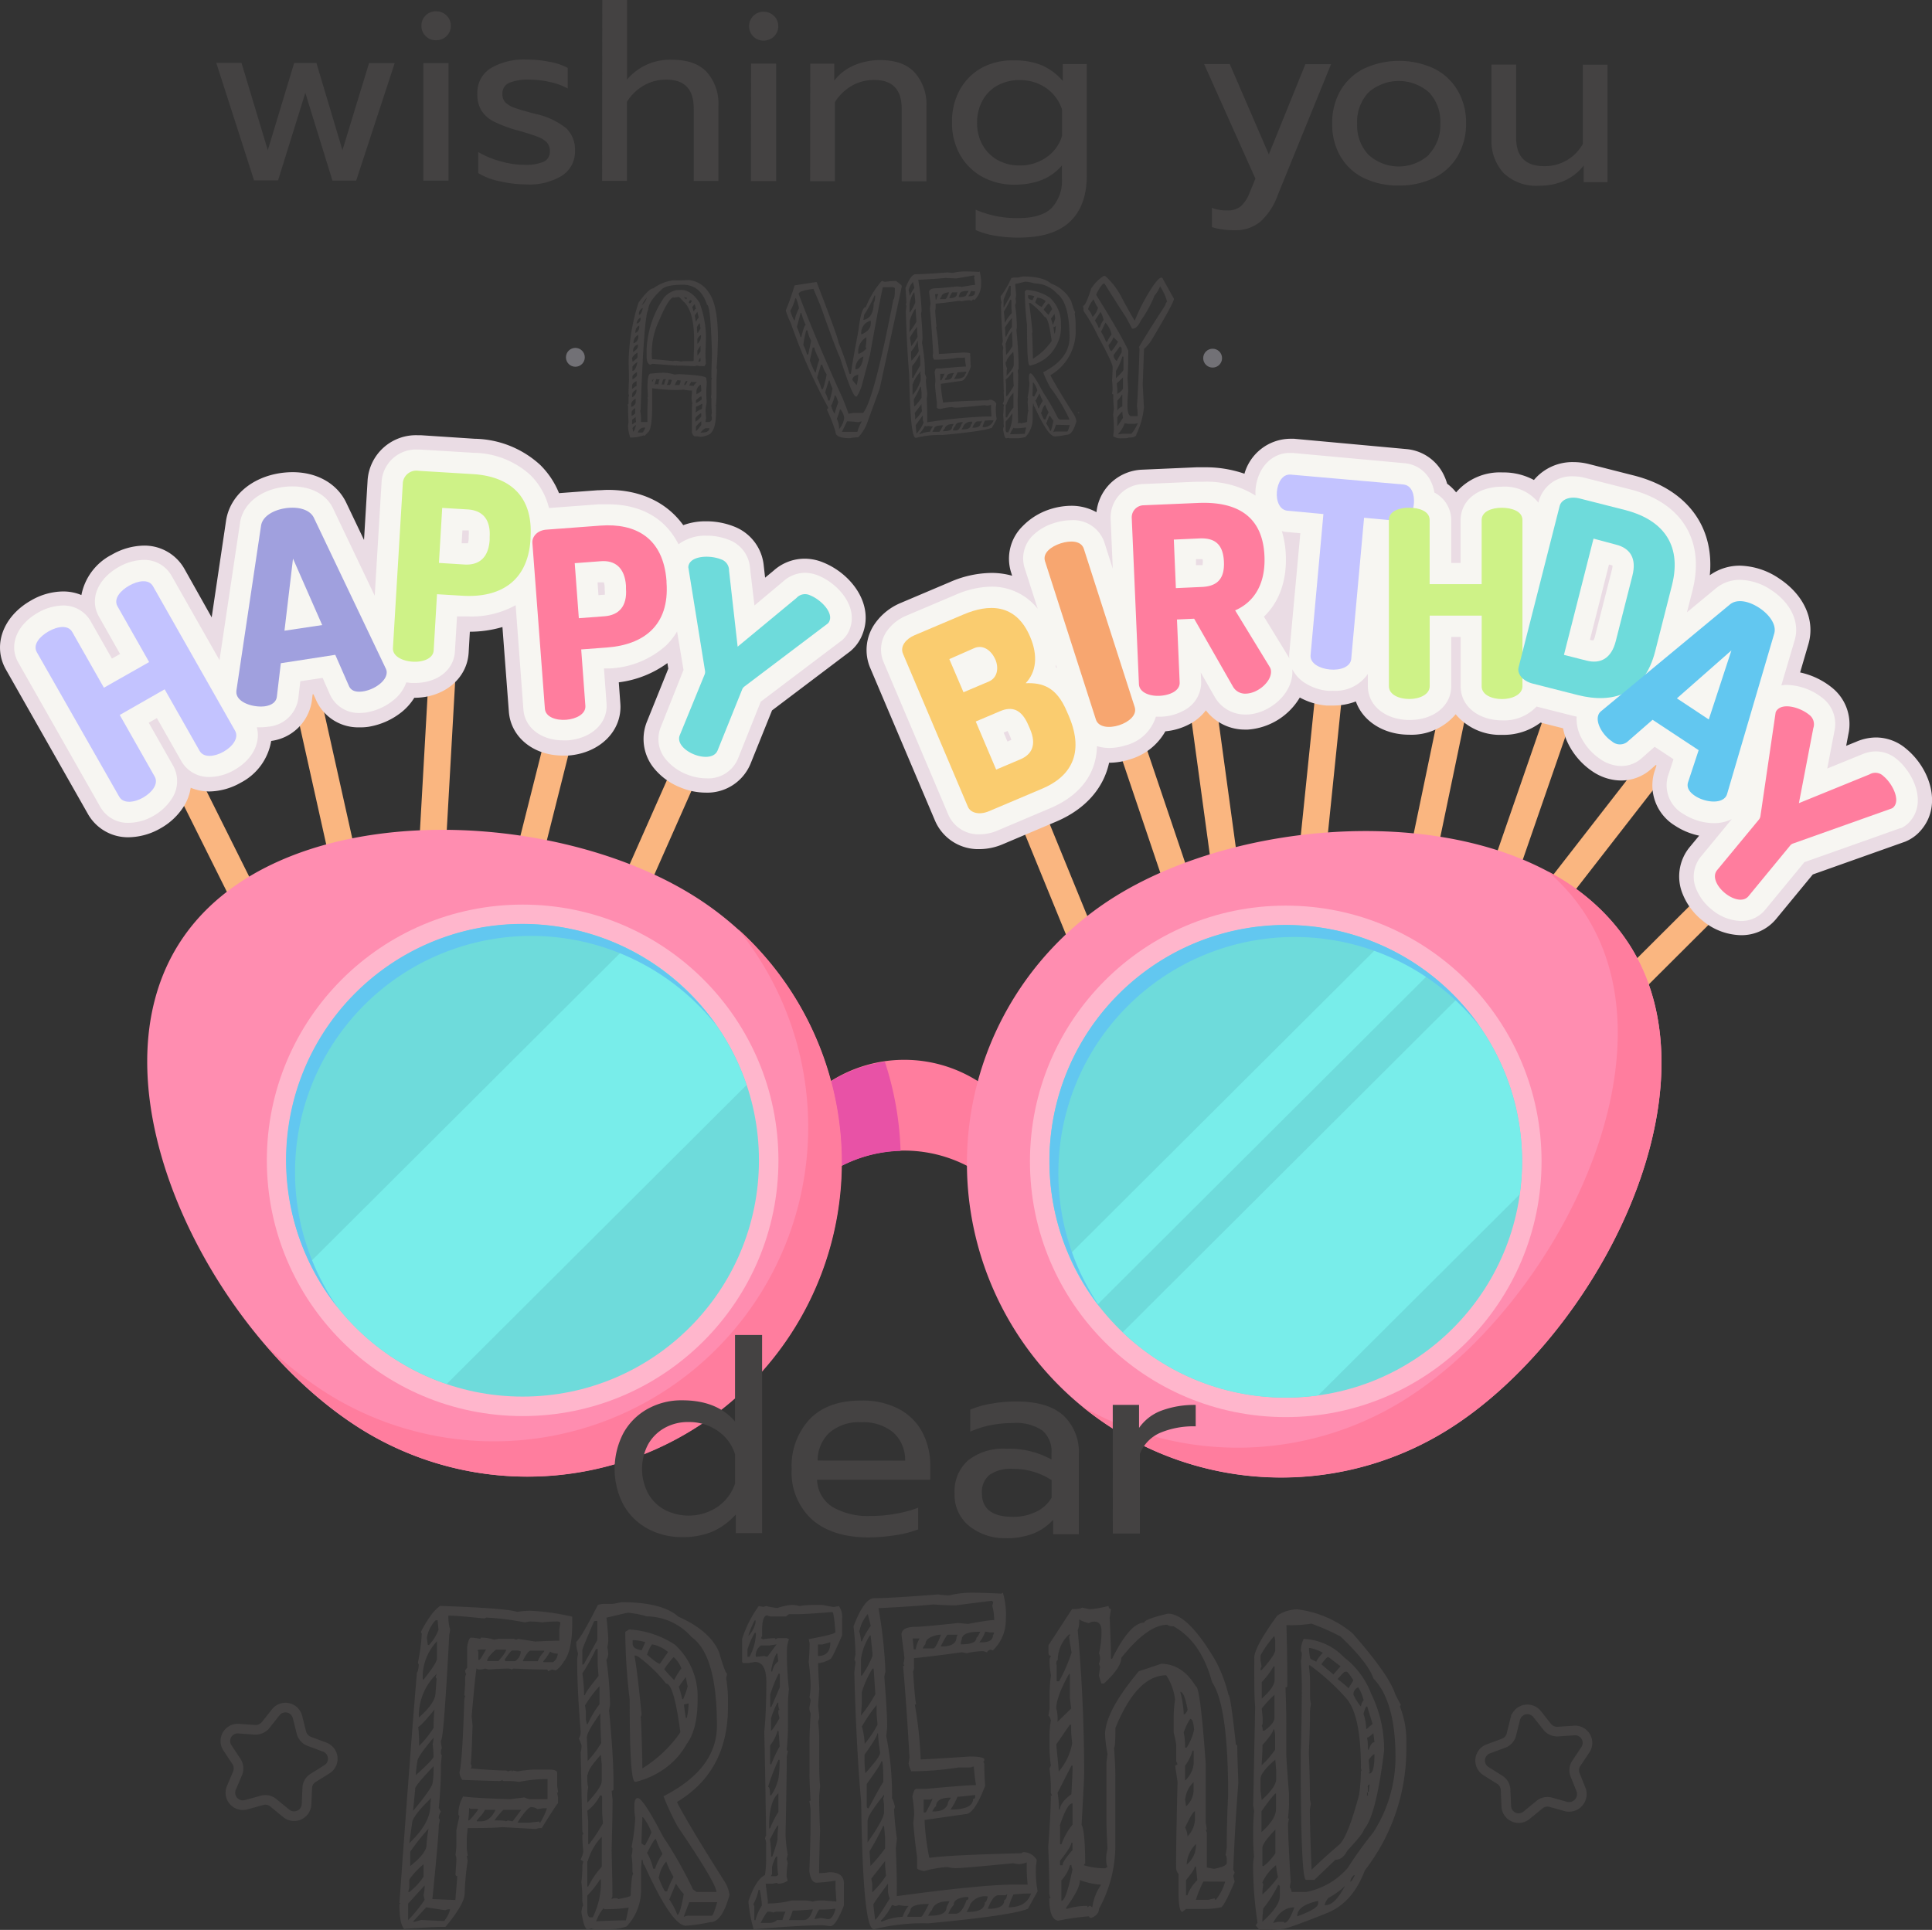 <svg xmlns="http://www.w3.org/2000/svg" viewBox="0 0 301.2 300.94"><rect x="0" y="0" width="301.2" height="300.94" fill="#333333" stroke="none"/><g id="Layer_2" data-name="Layer 2"><g id="OBJECTS"><path d="M33.72,14.39h3.93L41.75,28,45.86,14.4h3.47L53.39,28l4.14-13.57h4l-6,18.31h-3.7L47.6,19.06,43.35,32.71H39.61Z" transform="translate(0 -4.58)" fill="#444242"/><path d="M66.35,10.19a2.17,2.17,0,0,1-.65-1.6A2.19,2.19,0,0,1,66.35,7,2.21,2.21,0,0,1,68,6.34,2.31,2.31,0,0,1,69.62,7a2.18,2.18,0,0,1,.66,1.61,2.13,2.13,0,0,1-.67,1.6,2.25,2.25,0,0,1-1.66.64A2.13,2.13,0,0,1,66.35,10.19ZM66,14.43h3.93l0,18.32H66Z" transform="translate(0 -4.58)" fill="#444242"/><path d="M77.92,32.85a10.08,10.08,0,0,1-3.36-1.28V28.29A13.92,13.92,0,0,0,78,29.72a13.31,13.31,0,0,0,3.77.56,6.92,6.92,0,0,0,3-.49,1.68,1.68,0,0,0,.95-1.6,2,2,0,0,0-.43-1.36,3.82,3.82,0,0,0-1.49-.93c-.7-.28-1.75-.61-3.15-1a20.29,20.29,0,0,1-3.56-1.32,4.92,4.92,0,0,1-2-1.7,4.81,4.81,0,0,1-.67-2.67,4.48,4.48,0,0,1,2.09-4,10.17,10.17,0,0,1,5.59-1.34,18.42,18.42,0,0,1,3.58.35,9.63,9.63,0,0,1,2.83.95v3.21a10,10,0,0,0-2.72-1,14.59,14.59,0,0,0-3.3-.38,7.59,7.59,0,0,0-3.09.49,1.77,1.77,0,0,0-1.07,1.75,1.81,1.81,0,0,0,.45,1.3,3.65,3.65,0,0,0,1.47.86c.67.25,1.75.56,3.22.94a11.6,11.6,0,0,1,4.83,2.26,4.69,4.69,0,0,1,1.34,3.59,4.43,4.43,0,0,1-2,3.77A9.77,9.77,0,0,1,82,33.34,19.09,19.09,0,0,1,77.92,32.85Z" transform="translate(0 -4.58)" fill="#444242"/><path d="M93.9,4.58h3.86l0,12.4a8.73,8.73,0,0,1,7-3.08c2.45,0,4.26.65,5.46,1.95A7.39,7.39,0,0,1,112,21.09V32.8h-3.85V21.47q0-4.47-4.27-4.47a7,7,0,0,0-3.41.85,7.53,7.53,0,0,0-2.73,2.61l0,12.32H93.87Z" transform="translate(0 -4.58)" fill="#444242"/><path d="M117.44,10.26a2.15,2.15,0,0,1-.65-1.6A2.22,2.22,0,0,1,119,6.41a2.29,2.29,0,0,1,1.66.65,2.13,2.13,0,0,1,.67,1.6,2.19,2.19,0,0,1-.67,1.61,2.3,2.3,0,0,1-1.66.64A2.17,2.17,0,0,1,117.44,10.26Zm-.35,4.24H121l0,18.31h-3.93Z" transform="translate(0 -4.58)" fill="#444242"/><path d="M126.32,14.51h3.74v2.64a7.69,7.69,0,0,1,3.18-2.42,10.27,10.27,0,0,1,3.95-.78c2.45,0,4.26.65,5.46,2a7.41,7.41,0,0,1,1.78,5.23V32.85h-3.86l0-11.33q0-4.47-4.27-4.47a7,7,0,0,0-3.41.85,7.53,7.53,0,0,0-2.73,2.61l0,12.33H126.3Z" transform="translate(0 -4.58)" fill="#444242"/><path d="M155.11,41.33a11.88,11.88,0,0,1-3-.88V37.28a16,16,0,0,0,6.64,1.31q3.54,0,5.17-1.54a6.22,6.22,0,0,0,1.63-4.67v-2q-2.52,3-7.41,3a10.3,10.3,0,0,1-5-1.23,8.83,8.83,0,0,1-3.47-3.44,10,10,0,0,1-1.25-5.08,10.13,10.13,0,0,1,1.24-5.09,8.81,8.81,0,0,1,3.44-3.41A10,10,0,0,1,158.06,14a11.09,11.09,0,0,1,4.33.75,9.17,9.17,0,0,1,3.3,2.46V14.56h3.74l0,17.39q0,4.7-2.62,7.19c-1.75,1.67-4.43,2.49-8,2.49A20.79,20.79,0,0,1,155.11,41.33Zm8-12.2a6.18,6.18,0,0,0,2.46-3.35V21.66a6.43,6.43,0,0,0-2.49-3.36,7.12,7.12,0,0,0-4.14-1.23,7,7,0,0,0-3.38.81,5.89,5.89,0,0,0-2.37,2.35,7,7,0,0,0-.86,3.47,6.94,6.94,0,0,0,.85,3.49,6.06,6.06,0,0,0,2.36,2.35,6.83,6.83,0,0,0,3.38.84A7.06,7.06,0,0,0,163.1,29.13Z" transform="translate(0 -4.58)" fill="#444242"/><path d="M188.93,40V37a6.67,6.67,0,0,0,2.44.39,3.06,3.06,0,0,0,2.1-.67,5.57,5.57,0,0,0,1.37-2.15l.88-2.13-8-17.87h4l6.09,14.09,5.7-14.07h4L199.2,35a10.2,10.2,0,0,1-2.73,4.17,6.14,6.14,0,0,1-4.1,1.31A12,12,0,0,1,188.93,40Z" transform="translate(0 -4.58)" fill="#444242"/><path d="M212.62,32.34A8.5,8.5,0,0,1,209,29a9.84,9.84,0,0,1-1.31-5.17,10.05,10.05,0,0,1,1.3-5.15,8.77,8.77,0,0,1,3.67-3.41,13,13,0,0,1,10.91,0,8.81,8.81,0,0,1,3.68,3.42,9.84,9.84,0,0,1,1.31,5.15A9.87,9.87,0,0,1,227.2,29a8.68,8.68,0,0,1-3.69,3.35,12.32,12.32,0,0,1-5.46,1.16A12.13,12.13,0,0,1,212.62,32.34Zm10.17-3.7a6.66,6.66,0,0,0,1.76-4.81A6.66,6.66,0,0,0,222.8,19a7.14,7.14,0,0,0-9.46,0,6.71,6.71,0,0,0-1.76,4.89,6.68,6.68,0,0,0,1.75,4.81,7,7,0,0,0,9.46,0Z" transform="translate(0 -4.58)" fill="#444242"/><path d="M234.4,31.55a7.4,7.4,0,0,1-1.88-5.3l0-11.6h3.85l0,11.45c0,2.92,1.46,4.39,4.39,4.39a6.75,6.75,0,0,0,6-3.46l0-12.36h3.85l0,18.32H246.9V30.39a7.89,7.89,0,0,1-3.08,2.4,9.55,9.55,0,0,1-3.83.75A7.34,7.34,0,0,1,234.4,31.55Z" transform="translate(0 -4.58)" fill="#444242"/><path d="M244.2,286.3l-2.46-.69A1.93,1.93,0,0,0,240,286l-2,1.64a1.93,1.93,0,0,1-3.17-1.41l-.11-2.55a1.91,1.91,0,0,0-.9-1.56l-2.16-1.36a1.94,1.94,0,0,1,.36-3.46l2.39-.89a1.94,1.94,0,0,0,1.21-1.34l.62-2.47a1.94,1.94,0,0,1,3.4-.73l1.58,2a2,2,0,0,0,1.65.73l2.55-.17a1.93,1.93,0,0,1,1.74,3l-1.42,2.13a1.93,1.93,0,0,0-.18,1.79l.95,2.37A2,2,0,0,1,244.2,286.3Z" transform="translate(0 -4.58)" fill="none" stroke="#444242" stroke-miterlimit="10" stroke-width="1.5"/><path d="M38.39,286l2.46-.68a1.94,1.94,0,0,1,1.76.38l2,1.64a1.94,1.94,0,0,0,3.18-1.4l.11-2.55a1.91,1.91,0,0,1,.9-1.56l2.17-1.35a1.94,1.94,0,0,0-.35-3.46l-2.39-.89A2,2,0,0,1,47,274.8l-.62-2.47a1.93,1.93,0,0,0-3.39-.74l-1.59,2a2,2,0,0,1-1.65.73l-2.55-.18a1.93,1.93,0,0,0-1.74,3l1.41,2.13a2,2,0,0,1,.18,1.8l-1,2.36A1.94,1.94,0,0,0,38.39,286Z" transform="translate(0 -4.58)" fill="none" stroke="#444242" stroke-miterlimit="10" stroke-width="1.5"/><rect x="30.38" y="104.28" width="4.17" height="57.71" transform="translate(-56.02 23.91) rotate(-26.51)" fill="#fab680"/><rect x="48.96" y="98.69" width="4.17" height="57.71" transform="translate(-26.53 9.58) rotate(-12.57)" fill="#fab680"/><rect x="66.31" y="90.23" width="4.17" height="57.71" transform="translate(6.83 -8.25) rotate(3.23)" fill="#fab680"/><rect x="84.92" y="91.28" width="4.17" height="57.71" transform="translate(31.96 -22.19) rotate(14.13)" fill="#fab680"/><rect x="103.82" y="98.19" width="4.17" height="57.71" transform="translate(60.49 -36.58) rotate(23.88)" fill="#fab680"/><rect x="163.83" y="115.27" width="4.17" height="57.71" transform="translate(-42.2 68.9) rotate(-22.23)" fill="#fab680"/><rect x="178.45" y="104.28" width="4.17" height="57.71" transform="translate(-33.1 60.17) rotate(-18.66)" fill="#fab680"/><rect x="186.82" y="95.77" width="4.17" height="57.71" transform="translate(-15.13 22.13) rotate(-7.78)" fill="#fab680"/><rect x="204.18" y="92.62" width="4.17" height="57.71" transform="translate(13.48 -25.01) rotate(5.86)" fill="#fab680"/><rect x="223.3" y="91.99" width="4.17" height="57.71" transform="translate(29.36 -47.98) rotate(11.76)" fill="#fab680"/><rect x="239.26" y="92.01" width="4.17" height="57.71" transform="translate(52.81 -76.88) rotate(19.09)" fill="#fab680"/><rect x="250.79" y="101.76" width="4.17" height="57.71" transform="translate(133.37 -132.28) rotate(37.86)" fill="#fab680"/><rect x="265.28" y="116.02" width="4.17" height="57.71" transform="translate(181.13 -151.32) rotate(45.08)" fill="#fab680"/><path d="M20.07,135.14a7.16,7.16,0,0,1-6.34-3.59L.93,109c-2.13-3.75-.49-8.29,3.9-10.78a10.11,10.11,0,0,1,5-1.41,7.37,7.37,0,0,1,2.86.56,9,9,0,0,1,4.75-6.3,10.32,10.32,0,0,1,5-1.41,7.15,7.15,0,0,1,6.29,3.59L33,100.85l2.25-15.13c.61-3.81,3.93-6.69,8.47-7.37a13.5,13.5,0,0,1,1.9-.14c3.79,0,6.89,1.76,8.32,4.68l2.81,5.89.56-9.33a7.55,7.55,0,0,1,7.81-7h.52L74,73a15.49,15.49,0,0,1,10.21,4.07,13,13,0,0,1,2.94,4.41l6-.45c.54,0,1.08-.06,1.61-.06,5.1,0,9.19,1.94,11.76,5.5a10.08,10.08,0,0,1,3.58-.6,11.74,11.74,0,0,1,4.3.8,7.28,7.28,0,0,1,4.67,6.13l.21,1.86,1.32-1.09a7.25,7.25,0,0,1,4.84-1.87,7.56,7.56,0,0,1,2.9.59c4.4,1.77,8,6.57,6.1,11.24a6.38,6.38,0,0,1-1.72,2.47l-.16.14-12.2,9.22-3.36,8.34a7.29,7.29,0,0,1-7,4.48,10.35,10.35,0,0,1-3.88-.79,10.12,10.12,0,0,1-4.06-2.89,7.21,7.21,0,0,1-1.23-7.32l3.36-8.33-.14-.87a16.24,16.24,0,0,1-7.58,3l.24,3.3c.32,4.26-3.18,7.75-8.13,8.12-.29,0-.57,0-.86,0-4.57,0-8.1-2.89-8.39-6.86l-1-13.18a18.28,18.28,0,0,1-5.08.73l-.19,3.3c-.25,4-3.81,7-8.47,7a8.81,8.81,0,0,1-2,2.25,11.14,11.14,0,0,1-5.19,2.28A8.51,8.51,0,0,1,56,118a7.18,7.18,0,0,1-6.68-4.15l-.45-1-.13,0-.12,1a7.37,7.37,0,0,1-6.34,6.27,9,9,0,0,1-4.73,6.5A10.23,10.23,0,0,1,32.65,128a7.6,7.6,0,0,1-2.92-.58,7.64,7.64,0,0,1-1.09,2.93A10.16,10.16,0,0,1,25,133.76,10.23,10.23,0,0,1,20.07,135.14Z" transform="translate(0 -4.58)" fill="#eadce4"/><path d="M127.57,94.33a5.81,5.81,0,0,0-2.07-.43,5.18,5.18,0,0,0-3.43,1.37L117.62,99l-.69-5.85a5.08,5.08,0,0,0-3.3-4.39,9.4,9.4,0,0,0-3.47-.65,7,7,0,0,0-4.38,1.35c-2-4-5.8-6.24-11-6.24-.47,0-1,0-1.45,0l-7.74.58a10.89,10.89,0,0,0-2.92-5.16,13.38,13.38,0,0,0-8.8-3.45l-8.42-.51H65.1a5.37,5.37,0,0,0-5.6,4.9l-1.08,17.9-6.5-13.62c-1-2.15-3.4-3.43-6.32-3.43a10.58,10.58,0,0,0-1.58.11c-3.56.53-6.15,2.68-6.59,5.51l-3.21,21.47L26.74,94.35a4.88,4.88,0,0,0-4.37-2.46A8.1,8.1,0,0,0,18.5,93c-3.33,1.89-4.59,5.08-3.06,7.76l3.28,5.8-1.27.72-3.29-5.79A4.87,4.87,0,0,0,9.79,99a8.1,8.1,0,0,0-3.87,1.12c-3.33,1.89-4.59,5.09-3.07,7.77l12.8,22.54a4.93,4.93,0,0,0,4.43,2.46,7.87,7.87,0,0,0,3.83-1.08,8.16,8.16,0,0,0,2.85-2.65A4.94,4.94,0,0,0,27,124l-3.81-6.72,1.27-.72,3.81,6.71a4.92,4.92,0,0,0,4.43,2.47,7.89,7.89,0,0,0,3.83-1.09c2.82-1.6,4.16-4.25,3.51-6.66l.55,0a7.92,7.92,0,0,0,1.21-.09,5.15,5.15,0,0,0,4.7-4.37l.32-2.72,3.48-.52,1.12,2.55A4.93,4.93,0,0,0,56,115.76a8.09,8.09,0,0,0,1.08-.08,9,9,0,0,0,4.14-1.82A6.27,6.27,0,0,0,63.34,111c.28,0,.54.07.78.08l.53,0c3.52,0,6.1-2,6.27-4.9l.33-5.47.71,0c.41,0,.81,0,1.2,0a14.13,14.13,0,0,0,7.23-1.76l1.21,16.27c.21,2.82,2.75,4.8,6.19,4.81l.68,0c3.76-.28,6.32-2.7,6.09-5.75l-.4-5.46.71,0a14.08,14.08,0,0,0,9-3.61,11,11,0,0,0,1.69-2.16l1,6L103,118a4.92,4.92,0,0,0,.88,5.08,8,8,0,0,0,3.18,2.25,8.24,8.24,0,0,0,3.06.62,5,5,0,0,0,4.94-3.09L118.6,114l12.62-9.54.1-.08a4.19,4.19,0,0,0,1.13-1.64C133.89,99.1,130.55,95.53,127.57,94.33Zm-54.5-6.22,0,.45a2.77,2.77,0,0,1-.12.73h-.13l-.85,0,.12-2,.71,0,.27,0A3.43,3.43,0,0,1,73.07,88.11Zm21.21,9.22-.27,0-.71.06-.14-2,.71,0h.27a3.1,3.1,0,0,1,.13.73l0,.45A3,3,0,0,1,94.28,97.33Z" transform="translate(0 -4.58)" fill="#f7f6f2"/><path d="M271.37,150.41a9.65,9.65,0,0,1-6-2.32,10.08,10.08,0,0,1-3-4,7.2,7.2,0,0,1,1-7.35l1.53-1.85a10.87,10.87,0,0,1-3.75-1.55A7.35,7.35,0,0,1,257.9,125l.35-1.06-.11-.08-.79.7a7,7,0,0,1-4.62,1.73,8.07,8.07,0,0,1-4.48-1.43,11.21,11.21,0,0,1-3.74-4.25,8.8,8.8,0,0,1-.82-2.46l-3.52-.89a9.56,9.56,0,0,1-6,1.91,9,9,0,0,1-7.23-3.21,9,9,0,0,1-7.24,3.19c-4,0-7.24-2.12-8.32-5.19a9.74,9.74,0,0,1-3.61.64c-.34,0-.68,0-1,0a10.52,10.52,0,0,1-4.13-1.25,10.26,10.26,0,0,1-8.1,5h-.38a7.63,7.63,0,0,1-6.16-3,7.73,7.73,0,0,1-2.16,1.93,10,10,0,0,1-4.16,1.34,9.33,9.33,0,0,1-5.52,4.37,10.57,10.57,0,0,1-3.25.53c-.87,4-3.72,7.25-8.23,9.17l-8.33,3.53a9.36,9.36,0,0,1-3.66.77,7.32,7.32,0,0,1-6.9-4.39l-10.12-23.86a7.15,7.15,0,0,1,.79-7,9.24,9.24,0,0,1,3.94-3.13l7.69-3.26a16.54,16.54,0,0,1,6.47-1.43,11.78,11.78,0,0,1,3.23.44l-.15-.49a7.11,7.11,0,0,1,1.83-7.28A10.33,10.33,0,0,1,163.67,84a11.14,11.14,0,0,1,3.36-.55,8,8,0,0,1,3.91,1,7.38,7.38,0,0,1,1.84-4.15,7.47,7.47,0,0,1,5.29-2.48l8.43-.37c.4,0,.79,0,1.18,0a18.47,18.47,0,0,1,6.33,1A7.5,7.5,0,0,1,201.1,73l.65,0,17.53,1.61a7.16,7.16,0,0,1,5.89,4.21,7.66,7.66,0,0,1,.44,1.19,7.19,7.19,0,0,1,1.4,1.35,9,9,0,0,1,7.24-3.11,10,10,0,0,1,4.89,1.18,7.82,7.82,0,0,1,6.19-2.79,9.61,9.61,0,0,1,2.36.3l7,1.78c8.26,2.1,12.61,7.93,11.87,15.56a8,8,0,0,1,4.74-1.49,11.33,11.33,0,0,1,6.07,2c3.89,2.57,5.64,6.48,4.57,10.21l-1.3,4.44a11.85,11.85,0,0,1,4.93,2.34,7.28,7.28,0,0,1,2.6,7.26l-.35,1.84,1.58-.64a7.84,7.84,0,0,1,3.08-.66,7.26,7.26,0,0,1,4.69,1.76c3.66,3,5.63,8.68,2.43,12.56a6.33,6.33,0,0,1-2.36,1.83l-.2.09-14.42,5.12-5.72,6.94A7,7,0,0,1,271.37,150.41Z" transform="translate(0 -4.58)" fill="#eadce4"/><path d="M295.76,123a5.13,5.13,0,0,0-3.29-1.25,5.65,5.65,0,0,0-2.24.49l-5.36,2.18,1.11-5.79a5.11,5.11,0,0,0-1.83-5.19,9.38,9.38,0,0,0-5.59-2.06,6,6,0,0,0-.85.08l2.1-7.12c.79-2.76-.62-5.73-3.67-7.75A9.07,9.07,0,0,0,271.29,95a5.84,5.84,0,0,0-3.74,1.29L263,100.06l.85-3.35c2-7.85-1.64-13.77-9.74-15.83l-7-1.78a7.17,7.17,0,0,0-1.82-.24,5.31,5.31,0,0,0-5.38,3.81l-.07.3a6.68,6.68,0,0,0-5.62-2.5c-3.83,0-6.5,2.15-6.51,5.23v6.66h-1.46V85.7a4.84,4.84,0,0,0-2.63-4.31,6.17,6.17,0,0,0-.49-1.63,5,5,0,0,0-4.08-2.94l-17.53-1.61-.46,0c-2.82,0-5,2.32-5.32,5.65a8.05,8.05,0,0,0,0,1,14.35,14.35,0,0,0-8.08-2.16l-1.09,0-8.42.36a5.22,5.22,0,0,0-5,5.46l.33,7.73-1.31-4.1A5.11,5.11,0,0,0,167,85.7a8.91,8.91,0,0,0-2.68.45,8.09,8.09,0,0,0-3.29,1.92,5,5,0,0,0-1.3,5.05l2.05,6.39a9.12,9.12,0,0,0-7.24-3.45A14.47,14.47,0,0,0,149,97.32l-7.69,3.26a7.06,7.06,0,0,0-3,2.35,5,5,0,0,0-.56,4.89l10.12,23.86a5.12,5.12,0,0,0,4.86,3,7.17,7.17,0,0,0,2.79-.59l8.33-3.53c4.62-2,7.08-5.38,7.17-9.63a6.75,6.75,0,0,0,1.9.29,8.83,8.83,0,0,0,2.6-.42,6.62,6.62,0,0,0,4.68-4.46c.13,0,.25,0,.39,0h.4a7.93,7.93,0,0,0,3.74-1.06,4.93,4.93,0,0,0,2.53-4.5l-.06-1.33,2.18,3.81a5.44,5.44,0,0,0,4.82,2.74h.28c3.38-.15,7.18-3.21,7-6.93,0,0,0-.09,0-.13a5.31,5.31,0,0,0,1.84,2.06A8,8,0,0,0,207,112.3a7.32,7.32,0,0,0,.81,0,6.15,6.15,0,0,0,5.44-2.62v1.88c0,3.06,2.73,5.28,6.5,5.29s6.5-2.21,6.5-5.27V103.9h1.47v7.72c0,3.06,2.72,5.28,6.49,5.29a6.92,6.92,0,0,0,5.34-2.15l5.6,1.42.65.15a6.25,6.25,0,0,0,.7,3.24,8.91,8.91,0,0,0,3,3.39,5.85,5.85,0,0,0,3.25,1.07,4.77,4.77,0,0,0,3.16-1.19l2.05-1.81,2.94,1.94-.87,2.64a5.13,5.13,0,0,0,2.42,5.9,9,9,0,0,0,4.74,1.43,6.17,6.17,0,0,0,2.8-.63l-4.83,5.86a4.93,4.93,0,0,0-.68,5.12,8,8,0,0,0,2.34,3.09,7.5,7.5,0,0,0,4.58,1.82,4.81,4.81,0,0,0,3.8-1.76l6.11-7.42,14.92-5.29.12,0a4,4,0,0,0,1.55-1.22C300.35,129.48,298.23,125.06,295.76,123Zm-138.7-2.79-.59-1.39.62-.26c0,.1.12.23.18.38l.26.61a2.79,2.79,0,0,1,.14.4Zm7.56-12,.17.51-.19-.1C164.62,108.55,164.61,108.41,164.62,108.27Zm22.86-15.5-.32,0-.71,0,0-.94.71,0h.32a3.58,3.58,0,0,1,.05.45C187.49,92.51,187.49,92.66,187.48,92.77ZM201,106.45a5.34,5.34,0,0,0,0,.8,4.29,4.29,0,0,0-.28-.51l-3.67-6c2.37-2.27,3.58-5.6,3.41-9.59a15,15,0,0,0-.62-3.75,5.13,5.13,0,0,0,.59.12l2.29.21Zm49.84-13.84.29.08a1.37,1.37,0,0,1,.26.08,2.7,2.7,0,0,1-.11.73l-2.6,10.23a2.34,2.34,0,0,1-.26.69,1.14,1.14,0,0,1-.26,0l-.29-.07Z" transform="translate(0 -4.58)" fill="#f7f6f2"/><path d="M25.67,112.07l-7,4,5.45,9.61c.64,1.13-.42,2.48-1.8,3.27s-3.08,1-3.73-.13L5.74,106.28c-.66-1.17.44-2.45,1.82-3.24s3.05-1.07,3.71.1l4.93,8.68,7.05-4-4.93-8.69c-.66-1.17.44-2.45,1.82-3.23s3.05-1.07,3.71.09l12.8,22.54c.64,1.14-.42,2.49-1.8,3.27s-3.08,1-3.73-.13Z" transform="translate(0 -4.58)" fill="#c3c3ff"/><path d="M36.86,112.7a2.42,2.42,0,0,1,0-.46l3.84-25.7c.24-1.48,1.95-2.43,3.8-2.71s3.77.14,4.43,1.48l11.19,23.47a1.85,1.85,0,0,1,.15.43c.22,1.49-1.91,2.92-3.65,3.18-1,.15-1.86,0-2.23-.86l-2.12-4.84L43.78,108l-.62,5.24c-.12.88-.88,1.33-1.89,1.48C39.54,114.93,37.08,114.19,36.86,112.7Zm13.37-10.65L45.68,91.69l-1.33,11.24Z" transform="translate(0 -4.58)" fill="#a0a0de"/><path d="M62.81,79.78A2.13,2.13,0,0,1,65.29,78l8.42.51c5.37.32,9.45,3.09,9,9.93v.2c-.41,6.83-5,9.17-10.58,8.84l-4-.24L67.61,106c-.08,1.3-1.71,1.86-3.29,1.76s-3.14-.84-3.06-2.14Zm6.13,4-.51,8.58,4,.25c2.28.13,3.74-1.09,3.91-3.85l0-.45c.16-2.77-1.14-4.15-3.42-4.29Z" transform="translate(0 -4.58)" fill="#cef287"/><path d="M83,89.25c-.08-1,.79-2,2.22-2.08l8.41-.63c5.36-.39,9.78,1.81,10.28,8.64l0,.2c.51,6.83-3.69,9.76-9.3,10.17l-4,.3.65,8.78c.1,1.3-1.44,2.07-3,2.19s-3.21-.42-3.31-1.72ZM89.6,92.4l.64,8.58,4-.3c2.27-.17,3.56-1.58,3.35-4.34l0-.45c-.2-2.76-1.68-4-4-3.79Z" transform="translate(0 -4.58)" fill="#ff7d9e"/><path d="M109.85,109.76a1.07,1.07,0,0,0,.06-.59l-2.6-16.12a1.16,1.16,0,0,1,.09-.45c.57-1.4,3.36-1.46,5-.8a1.81,1.81,0,0,1,1.26,1.78L115,105.42l9.17-7.59a1.79,1.79,0,0,1,2.14-.41c1.63.65,3.6,2.63,3,4a1,1,0,0,1-.25.38l-13,9.83a1.08,1.08,0,0,0-.36.47l-3.82,9.49c-.49,1.21-2.21,1.22-3.68.63s-2.71-1.8-2.22-3Z" transform="translate(0 -4.58)" fill="#6edbdb"/><path d="M140.78,106.53c-.51-1.2.51-2.35,1.79-2.89l7.69-3.26c3.75-1.59,8.08-1.83,10.34,3.5,1.28,3,.93,5.53-.7,7.24,2.66-.11,4.82.61,6.41,4.37l.34.78c2.51,5.93.12,9.47-4.12,11.27l-8.33,3.53c-1.58.67-2.9.25-3.3-.68Zm9.43,6,3.94-1.67c1.42-.61,1.58-2.22,1-3.5s-1.83-2.32-3.25-1.72L148,107.36ZM159.05,123c1.88-.79,2.56-2.32,1.54-4.72l-.26-.6c-1.08-2.55-2.59-3-4.46-2.18l-3.75,1.59,3.18,7.5Z" transform="translate(0 -4.58)" fill="#facc6f"/><path d="M162.92,92.1c-.41-1.28.93-2.3,2.44-2.79s3.2-.43,3.61.85l7.93,24.68c.4,1.24-.91,2.34-2.43,2.83s-3.22.35-3.62-.89Z" transform="translate(0 -4.58)" fill="#f7a670"/><path d="M176.44,85.37a1.89,1.89,0,0,1,1.87-2l8.43-.36c5.58-.25,10.1,1.64,10.39,8.27.2,4.56-1.77,7.26-4.57,8.48l5.36,8.78a1.38,1.38,0,0,1,.23.73c.07,1.59-2,3.39-3.84,3.47a2.18,2.18,0,0,1-2.09-1.09l-6.05-10.59-2.68.12.42,9.81c.06,1.3-1.5,2-3.09,2.09s-3.2-.52-3.26-1.82ZM183,88.72l.32,7.57,4-.18c2.27-.09,3.62-1.09,3.49-3.94s-1.54-3.73-3.82-3.63Z" transform="translate(0 -4.58)" fill="#ff7d9e"/><path d="M218.78,80.13c1.34.12,1.77,1.64,1.65,3-.14,1.54-1,2.81-2.17,2.7l-5.6-.51-2,22c-.12,1.3-1.76,1.81-3.34,1.66s-3.11-.94-3-2.24l2-22-5.6-.52c-1.22-.11-1.79-1.51-1.65-3,.13-1.34.83-2.75,2.17-2.63Z" transform="translate(0 -4.58)" fill="#c3c3ff"/><path d="M231,100.58h-8.11v11c0,1.31-1.59,2-3.18,2s-3.18-.66-3.18-2l0-25.92c0-1.35,1.59-1.92,3.18-1.91s3.18.57,3.17,1.92v10h8.11v-10c0-1.35,1.6-1.92,3.18-1.91s3.18.57,3.18,1.91l0,25.92c0,1.31-1.6,2-3.18,2s-3.18-.65-3.18-2Z" transform="translate(0 -4.58)" fill="#cef287"/><path d="M253.31,84.1c5.45,1.38,9.07,5,7.34,11.79l-2.6,10.23c-1.73,6.79-6.64,8.23-12.09,6.84l-7-1.78c-1.62-.41-2.46-1.55-2.21-2.54l6.4-25.15c.25-1,1.54-1.59,3.16-1.17Zm-4.88,4.47-4.61,18.13,3.51.89c2.21.57,3.88-.36,4.56-3l2.6-10.23c.69-2.69-.33-4.29-2.55-4.85Z" transform="translate(0 -4.58)" fill="#6edbdb"/><path d="M249.34,115.77a1.94,1.94,0,0,1,.32-.33l20-16.57c1.16-1,3.08-.52,4.64.52s2.71,2.62,2.3,4l-7.33,24.95a1.65,1.65,0,0,1-.18.42c-.83,1.26-3.37.9-4.83-.07-.85-.56-1.36-1.28-1.09-2.13l1.65-5-7.18-4.74-4,3.49a1.89,1.89,0,0,1-2.38-.16C249.84,119.22,248.51,117,249.34,115.77Zm17.06,1L269.93,106l-8.5,7.48Z" transform="translate(0 -4.58)" fill="#62c7f0"/><path d="M274.21,132.39a1.08,1.08,0,0,0,.24-.54l2.37-16.16a1,1,0,0,1,.22-.39c1-1.17,3.64-.38,5,.73a1.84,1.84,0,0,1,.66,2.08l-2.25,11.71,11-4.48a1.78,1.78,0,0,1,2.16.25c1.36,1.11,2.64,3.6,1.68,4.76a1,1,0,0,1-.35.29l-15.36,5.46a1,1,0,0,0-.49.33l-6.5,7.9c-.83,1-2.48.5-3.7-.51s-2-2.53-1.21-3.53Z" transform="translate(0 -4.58)" fill="#ff7d9e"/><path d="M141,184a21.41,21.41,0,0,1,20.18,14.39,21.42,21.42,0,1,0-40.4,0A21.42,21.42,0,0,1,141,184Z" transform="translate(0 -4.58)" fill="#ff7d9e"/><path d="M140.4,184.05a49.33,49.33,0,0,0-2.45-13.9,21.33,21.33,0,0,0-17.2,28.21A21.39,21.39,0,0,1,140.4,184.05Z" transform="translate(0 -4.58)" fill="#e852a6"/><path d="M158.1,211.8a49,49,0,0,0,67.47,15.83c23-14.26,42.92-52.42,28.66-75.42s-57.3-22.14-80.3-7.88A49,49,0,0,0,158.1,211.8Z" transform="translate(0 -4.58)" fill="#ff8db0"/><path d="M254.23,152.21a33.5,33.5,0,0,0-12.95-11.76,30.68,30.68,0,0,1,6.13,7.11c14.27,23-5.65,61.16-28.65,75.42a49,49,0,0,1-49.93,1,49,49,0,0,0,56.74,3.63C248.58,213.37,268.49,175.21,254.23,152.21Z" transform="translate(0 -4.58)" fill="#ff7d9e"/><path d="M123.76,211.76a49,49,0,0,1-67.51,15.65c-23-14.32-42.77-52.54-28.45-75.5s57.35-22,80.31-7.66A49,49,0,0,1,123.76,211.76Z" transform="translate(0 -4.58)" fill="#ff8db0"/><path d="M115.13,149.56a49,49,0,0,1-64,72.39,60.74,60.74,0,0,1-9.73-7.66,66.64,66.64,0,0,0,14.89,13.12,49,49,0,0,0,58.88-77.85Z" transform="translate(0 -4.58)" fill="#ff7d9e"/><circle cx="81.48" cy="180.94" r="39.88" fill="#ffb6cc"/><circle cx="200.45" cy="181.1" r="39.88" fill="#ffb6cc"/><circle cx="81.48" cy="180.94" r="36.84" fill="#6edbdb"/><circle cx="200.45" cy="181.1" r="36.84" fill="#6edbdb"/><path d="M97.52,152.36,48.27,201.48A36.92,36.92,0,0,0,69.64,220.4l46.75-46.63A36.94,36.94,0,0,0,97.52,152.36Z" transform="translate(0 -4.58)" fill="#78edea"/><path d="M237.29,185.73a36.69,36.69,0,0,0-10.13-25.4l-52.13,52a36.69,36.69,0,0,0,25.38,10.19,39,39,0,0,0,5.1-.35l31.41-31.34A35.81,35.81,0,0,0,237.29,185.73Z" transform="translate(0 -4.58)" fill="#78edea"/><path d="M171.11,208l51.68-51.55a36.6,36.6,0,0,0-7.65-4.5l-48.51,48.38A37.11,37.11,0,0,0,171.11,208Z" transform="translate(0 -4.58)" fill="#78edea"/><path d="M46,187.32a36.82,36.82,0,0,1,65.68-22.84,36.83,36.83,0,1,0-59.07,43.94A36.68,36.68,0,0,1,46,187.32Z" transform="translate(0 -4.58)" fill="#62c7f0"/><path d="M165,187.48a36.83,36.83,0,0,1,65.69-22.84,36.83,36.83,0,1,0-59.07,43.94A36.66,36.66,0,0,1,165,187.48Z" transform="translate(0 -4.58)" fill="#62c7f0"/><path d="M100.94,242.94a9.56,9.56,0,0,1-3.76-3.73,12.09,12.09,0,0,1,0-11.14,9.65,9.65,0,0,1,3.77-3.78,10.83,10.83,0,0,1,5.41-1.35c3.62,0,6.37,1.11,8.23,3.31l0-13.5h4.22l0,30.9h-4.09v-2.92a10.82,10.82,0,0,1-3.66,2.69,11.9,11.9,0,0,1-4.71.85A11.06,11.06,0,0,1,100.94,242.94Zm10.92-3.38a7.23,7.23,0,0,0,2.74-3.65v-4.52a6.83,6.83,0,0,0-2.7-3.68,7.79,7.79,0,0,0-4.57-1.38,7.38,7.38,0,0,0-3.7.91,6.67,6.67,0,0,0-2.6,2.59,8.21,8.21,0,0,0,0,7.61,6.53,6.53,0,0,0,2.59,2.57,8.13,8.13,0,0,0,8.24-.45Z" transform="translate(0 -4.58)" fill="#444242"/><path d="M126.57,241.51a9.93,9.93,0,0,1-3.15-7.85,10.7,10.7,0,0,1,2.84-7.81q2.82-2.88,8-2.87a12.18,12.18,0,0,1,5.89,1.32,8.77,8.77,0,0,1,3.65,3.64,11.13,11.13,0,0,1,1.23,5.29v2.09l-17.65,0a5.2,5.2,0,0,0,2.4,4.25,11,11,0,0,0,6,1.4,20.69,20.69,0,0,0,3.89-.35,18.52,18.52,0,0,0,3.47-.93v3.38a16.44,16.44,0,0,1-3.53.9,27.87,27.87,0,0,1-4.33.35C131.58,244.29,128.67,243.36,126.57,241.51Zm14.54-9.16a5.76,5.76,0,0,0-1.86-4.41,7.38,7.38,0,0,0-5-1.58,7,7,0,0,0-4.94,1.63,5.91,5.91,0,0,0-1.84,4.34Z" transform="translate(0 -4.58)" fill="#444242"/><path d="M151,242.46a6.23,6.23,0,0,1-2.18-5,6.46,6.46,0,0,1,2.11-5.16,8.9,8.9,0,0,1,6-1.81,13.72,13.72,0,0,1,7,1.68v-1a4.26,4.26,0,0,0-1.44-3.53,7.28,7.28,0,0,0-4.53-1.16,18.34,18.34,0,0,0-3.58.35,14.56,14.56,0,0,0-3.11,1v-3.43a13.54,13.54,0,0,1,3.26-.93,22,22,0,0,1,3.89-.35c3.32,0,5.78.74,7.38,2.2a7.82,7.82,0,0,1,2.39,6.09v12.41h-4v-2.26a8.38,8.38,0,0,1-3.08,2.15,11.33,11.33,0,0,1-4.33.73A8.79,8.79,0,0,1,151,242.46Zm10.52-2.14a5.41,5.41,0,0,0,2.43-2.21v-2.72a10.93,10.93,0,0,0-6.06-1.76,5.75,5.75,0,0,0-3.61.93,3.41,3.41,0,0,0-1.2,2.86c0,2.46,1.6,3.68,4.8,3.69A8.2,8.2,0,0,0,161.54,240.32Z" transform="translate(0 -4.58)" fill="#444242"/><path d="M173.48,223.65h4.1v3.59a7.42,7.42,0,0,1,3.54-2.71,14.78,14.78,0,0,1,5.29-.87V227a13.43,13.43,0,0,0-5.52,1,5.91,5.91,0,0,0-3.18,3.3l0,12.42h-4.22Z" transform="translate(0 -4.58)" fill="#444242"/><path d="M68.63,255q10.31.36,12,.93a14.9,14.9,0,0,1,2-.18,36.6,36.6,0,0,1,6.58.93v1.05q0,4.37-1.35,6a3.7,3.7,0,0,1-1.23,1.33l-.6-.14-.6.28a.24.24,0,0,0-.28-.28c-1.31,0-3-.05-5.1-.15l-.29.14a1.31,1.31,0,0,0-.59-.14c-.52,0-1.52.05-3,.14l-.59-.14a1.84,1.84,0,0,1-.78.14H74.6l-.32-.15q-.28,2-.75,7.47l.14,1.37c-.1,3.43-.19,5.42-.29,6a1.16,1.16,0,0,1,.14.6.13.13,0,0,0-.14.14c2.42.22,4.26.32,5.53.33l.32.14a1.1,1.1,0,0,1,.59-.14v.14a.13.13,0,0,0,.15-.14l.73.14a17.18,17.18,0,0,1,2.43-.28h2.54c.73,0,1.12.15,1.19.43v2.11l.14.88c0,.12,0,.18-.14.18l.14.74v.88q-.39.42-2.54,3.9a2.13,2.13,0,0,0-.92.14l-5.24-.29c-.94.09-2.23.14-3.87.14H72.91l-.14,1.52v1.79l.14.88c0,.12,0,.18-.14.18l.14.74a42,42,0,0,0-.47,5.1q0,1.62-3,5.21H69q-1.65,0-6,.31c-.49-.52-.74-1.82-.73-3.91h.14a.13.13,0,0,0-.14-.14Q64.1,275.89,65,265.36c.12,0,.22-.4.29-1.2l-.14-.31a28.29,28.29,0,0,0,.6-4.51l-.14-.28C66.74,256.9,67.74,255.56,68.63,255Zm-5,46.42V304a22.52,22.52,0,0,0,2.57-3.16l-.17-.74a6.71,6.71,0,0,0,.18-1.52Zm.18-3.73v1.2l-.17.73h.17a10,10,0,0,0,2.22-2.4v-1.93A11.76,11.76,0,0,0,63.78,297.71Zm0-5.7c2.19-2.07,3.28-4,3.28-5.84a4.93,4.93,0,0,1,.15-1.2q-3,2.85-3,4Zm.14,1.37v2.22c1.69-1.36,2.54-2.45,2.54-3.27a21.56,21.56,0,0,1,.32-2.57A31.26,31.26,0,0,0,63.93,293.38ZM66.45,302l-2.08,2.25h.29l1-.28c1.81.1,3,.15,3.59.15a4.28,4.28,0,0,0,.92-1.8H70a1.31,1.31,0,0,0-.59.14Zm-2-15.1c2-2.39,3-3.85,3-4.36a11.2,11.2,0,0,0,.14-1.94V280c-1.9,2-2.86,3.17-2.86,3.45S64.59,284.9,64.4,286.94Zm.43-5.56c1.81-1.62,2.71-2.57,2.71-2.85a17.35,17.35,0,0,0-.14-1.94,5,5,0,0,0,.15-1c-1.7,2-2.54,3.21-2.54,3.73A16,16,0,0,0,64.83,281.38Zm.32-7.5c.1,1,.14,1.76.14,2.25v.74a15.68,15.68,0,0,0,2.26-2.81v-.32c0-.51,0-1.36.14-2.53C66.23,273,65.39,273.88,65.15,273.88Zm.15-1.48c1.69-1.5,2.53-2.75,2.54-3.76q.16-1.87.18-2.25l-.18-.29a.91.91,0,0,0,.18-.45A9.07,9.07,0,0,0,65.3,272.4Zm.6-6v.18H66c1.41-1.78,2.12-2.88,2.12-3.31v-2.71A8.11,8.11,0,0,0,65.9,266.38Zm1.95-9.11a5.3,5.3,0,0,0-1.34,2.67v.18l.14,1h.18a6.91,6.91,0,0,0,1.48-2.39l-.14-1.48Zm2-.74a7.27,7.27,0,0,0,.28,2.22l-.14.77Q69.17,276,68.74,276v.28l.14.91a1.27,1.27,0,0,0-.14.6c0,.31.05.46.14.46l-.14,1.48v.77c0,1.62-.11,3.62-.33,6l.32.59a1.73,1.73,0,0,0-.32.88c0,.22.06.32.17.32l-.17.88q0,1.54-1,11.55l3.59.14v-.14c.19-2.25.29-3.45.29-3.59-.19,0-.28-.11-.28-.32.09-1.24.14-2,.14-2.21a1.69,1.69,0,0,0-.14-.78,11.61,11.61,0,0,0,.14-1.65v-2.22l.46-2.11-.14-.28a5.21,5.21,0,0,1,.74-2.85c1,.16,3.4.31,7.32.43l2.25-.28a1.86,1.86,0,0,0,.92.28h2.67V282h-.14a22.05,22.05,0,0,0-4.33.45,8.68,8.68,0,0,0-1.38-.14h-1c-.11,0-.17-.06-.17-.18a1,1,0,0,1-.42.18q-.81,0-5.85-.18a2.14,2.14,0,0,1-.45-1.2q.45-1.49.75-11.23a1.39,1.39,0,0,1,.14-.6.12.12,0,0,0-.14-.14l.14-1.79v-.92a1.09,1.09,0,0,1,.17-.6,1,1,0,0,1-.17-.6l.32-.45v-3.28c.16-.91.36-1.37.6-1.37a6.44,6.44,0,0,1,1.34.18c.11,0,.17-.06.17-.18a6.22,6.22,0,0,1,2.08.32l.74-.14h2.11a1.21,1.21,0,0,1,.6.15l.28-.14,2.71.42c1.5-.09,2.75-.13,3.73-.13v-1.8l.17-1.05a1.26,1.26,0,0,0-.45-.15,20.78,20.78,0,0,0-2.4.14,14.29,14.29,0,0,0-1.94-.14l-.77.14a41.59,41.59,0,0,0-6-.75l-.28.14c-2.77-.28-4.47-.43-5.11-.43Zm3.24,30a17.89,17.89,0,0,1-.15,1.94h.14a10.52,10.52,0,0,0,1.38-1.65v-.15H73.37Zm2.43.29c0,.21-.42.76-1.24,1.65v.14H75c.93,0,1.69-.59,2.25-1.79Zm-1-24.72v1.34h.14c.12,0,.47-.54,1.06-1.62h-.91C74.56,261.81,74.46,261.9,74.46,262.06Zm1.48,1.52h1.65c.8-.91,1.2-1.51,1.2-1.79H77.31C76.4,262.61,75.94,263.2,75.94,263.58Zm1.16,24.85c1.11,0,1.66.05,1.66.15l.31-.14.74.14,1.34-1.8H78.48A11.24,11.24,0,0,0,77.1,288.43Zm1.55-25v.17H80.3a1.86,1.86,0,0,0,.89-1.52,1.27,1.27,0,0,0-.6-.14h-.74C79.73,261.93,79.33,262.42,78.65,263.41Zm2,25.35h1.83l1.48-.18c0,.12,0,.18.14.18a9.69,9.69,0,0,0,1.06-2.25h-.6l-.88.14a1.7,1.7,0,0,0-.91-.32C82.46,286.33,81.75,287.14,80.69,288.76Zm.81-25.17h2.25a5.34,5.34,0,0,1,1-1.51v-.14H82.7C82.42,262,82,262.56,81.5,263.59Zm4.19-1.51a8.36,8.36,0,0,1-1.06,1.51v.14h1.52a1.7,1.7,0,0,0,.74-1.33A2.1,2.1,0,0,1,85.69,262.08Z" transform="translate(0 -4.58)" fill="#444242"/><path d="M96.9,254.42c4.22,0,7.18.76,8.86,2.26q4.89,2.16,6.33,5.5c.66,2.26,1.08,3.38,1.27,3.39l-.15.7a23.22,23.22,0,0,1,.28,2.82v1.69q0,10-7.91,14.77v.14q2,3.81,7.45,12.4a5.18,5.18,0,0,1,.7,2c-.78,2.82-1.76,4.23-3,4.22a27,27,0,0,1-3.8.56q-2.19,0-6.47-9.44c-.11,0-.21-.28-.28-.85h-.14L99.94,296v3.52A8.22,8.22,0,0,1,97.67,305a8.69,8.69,0,0,1-2.81.42H92.75a1.08,1.08,0,0,1-.57-.15,1,1,0,0,1-.56.14h-.14q-.47-.31-.84-2.67c.09-.66.19-1,.28-1l-.14-.7v-.14a20.39,20.39,0,0,0-.14-2.82,19.08,19.08,0,0,0,.15-2.67l.14-.57-.42-.28a3.52,3.52,0,0,0,.42-1.27c-.09-1-.14-1.78-.14-2.39,0-.19,0-.28.15-.28a1,1,0,0,0-.15-.42l-.26-12.39a4.42,4.42,0,0,0,.14-1,6.43,6.43,0,0,0-.42-1.13,2.2,2.2,0,0,0,.28-1c-.37-4.58-.55-8.33-.55-11.27v-.14l.14-.84a5.5,5.5,0,0,1-.28-1.83c.51-.4,1.64-2.33,3.38-5.77l.71-.14h1.41C95.46,254.7,96,254.61,96.9,254.42Zm-4,7.32a30.93,30.93,0,0,1-2.11,3.79,23.52,23.52,0,0,1,.27,3.39h.15c0-.29.7-1.27,2.11-3-.09-.94-.14-1.64-.14-2.11v-2.11Zm-.27-4.37q-1.85,4.29-1.84,4.5v2.26H91l2.12-3.8v-3Zm-1.43,13.09.14,1v1.27l.14.7h.14a15.23,15.23,0,0,1,1.84-3.09v-2.82A18.91,18.91,0,0,0,91.24,270.46Zm.28,4.93c.09,1.74.14,3,.13,3.8a16.13,16.13,0,0,0,2.12-2.81c-.09-1.73-.14-3.19-.14-4.36v-.28C92.22,273.66,91.52,274.88,91.52,275.39Zm2.08,22.25a15.86,15.86,0,0,1-2,2.53v2.54c.07.56.21.85.42.85h.43a12,12,0,0,0,1.27-5.78v-.14Zm-2-2.82v3.95h.14a13.58,13.58,0,0,1,2.12-3.1V291A9,9,0,0,0,91.63,294.82Zm2-10.27a6.75,6.75,0,0,1-2,2.39l.14,1.69v3.52h.14A25.45,25.45,0,0,0,94,288.91c-.09-1-.13-1.71-.13-2.25v-1.83A.24.24,0,0,0,93.62,284.55Zm-2-3.24v.7a5.18,5.18,0,0,0,.14,1.27,7,7,0,0,0-.14,1.41v1c1.5-1.62,2.25-2.74,2.25-3.37v-2.68l-.14-1.41C92.36,279.66,91.65,280.7,91.65,281.31Zm2.65,21a.13.13,0,0,0-.14-.14,7.14,7.14,0,0,0-1.13,2h.14c2-.09,3.52-.14,4.51-.13l.42-2A23,23,0,0,1,94.3,302.29Zm.34-45.48c.19,1.76.28,2.93.28,3.52s-.14,1-.14,1.13a4.09,4.09,0,0,1,.13,1.12,2.35,2.35,0,0,1-.28.85,53.13,53.13,0,0,1,.56,7l-.15.84c.47,4.89.7,8.59.69,11.13v1.13a.25.25,0,0,1-.28.28l.14,1.4q0,2.4-.15,7.89c.09,3.33.13,5.73.13,7.18a1,1,0,0,0-.14.42l.28-.14h.56a.12.12,0,0,1,.14.14c1.32-.23,2-.42,2-.56.09-2.25.23-3.37.42-3.37a1.15,1.15,0,0,1-.14-.43c0-.61,0-1.41-.14-2.39a6.71,6.71,0,0,0,.15-1.13l-.14-.28a31.72,31.72,0,0,0,.56-4.5,9.6,9.6,0,0,1-.13-1.69v-.29c0-.75.19-1.12.56-1.12q.89.18,3.94,6.06a65,65,0,0,1,4.63,8.17l.56.42h3.1v-.14q-.42-1.8-6-10a38.71,38.71,0,0,1-2.25-4.79q8.32-4.24,8.33-11,0-11-3.93-13.8a9.47,9.47,0,0,0-7-3.25,15.64,15.64,0,0,0-3-.57Zm3.52,1.84a14.52,14.52,0,0,1,7.18,2.4,11,11,0,0,1,3.51,8.45q0,4.75-1.7,7a11.41,11.41,0,0,1-2.82,3.38,12.92,12.92,0,0,1-5.08,2.52H99q-.84,0-.83-12.81a91.51,91.51,0,0,1-.69-10.56Zm.56,1.69v.56c0,.52.47.84,1.41,1l.56-1.27A7.54,7.54,0,0,0,98.72,260.34Zm.28,2.39q.42,2.08,1.11,9.15a1.15,1.15,0,0,1-.14.43c.09.7.18,3.38.27,8a19.78,19.78,0,0,0,5.92-5.62q-1-7.6-2.24-7.61a22.15,22.15,0,0,0-4.08-4A1.54,1.54,0,0,0,99,262.73Zm1.23,25.21v.28c-.1,2.3-.14,3.56-.14,3.8l.42.28h.14a20,20,0,0,0,1-2A8.08,8.08,0,0,0,100.23,287.94Zm.7,5.49a8.92,8.92,0,0,1,1,2.53h.28a8.77,8.77,0,0,1,1.13-2.26v-.14a13.71,13.71,0,0,1-1-2.25C102.1,291.32,101.63,292,100.93,293.43Zm.75-32.39a6,6,0,0,0-.71,1.55c1.08.94,1.73,1.41,2,1.41l1.27-1.83A5.37,5.37,0,0,0,101.68,261Zm1.07,36.19a11.37,11.37,0,0,0,1,2.26H104a15.74,15.74,0,0,1,1-2.25,14.56,14.56,0,0,1-1.13-2.4A4.76,4.76,0,0,0,102.75,297.23Zm2.3-34.21a14.26,14.26,0,0,0-1.41,1.83,21.58,21.58,0,0,0,1.55,1.69,12.33,12.33,0,0,1,1.13-1.83A4.76,4.76,0,0,0,105.05,263Zm.38,35.34-1,2.4a11.42,11.42,0,0,1,1.26,2.39q.42,0,1-3.24A9.23,9.23,0,0,1,105.43,298.36Zm.46-30.83a13.6,13.6,0,0,1,.56,2h.14a13.18,13.18,0,0,0,.71-2c-.19-.85-.28-1.32-.28-1.41S106.53,266.59,105.89,267.53Zm1.65,33.65-.85,2.25h.14a1.13,1.13,0,0,1,.56-.14h3.66c.17,0,.45-.71.85-2.11Zm-.81-30.84c0,.22.09.92.28,2.12h.14a9.53,9.53,0,0,0,.29-2.26h-.14A1.1,1.1,0,0,1,106.73,270.34Z" transform="translate(0 -4.58)" fill="#444242"/><path d="M123.51,254.84a4.12,4.12,0,0,1,1.12.18,13.06,13.06,0,0,1,2.12-.17h1.48c1.05.21,1.64.32,1.76.32l.8-.14a2.92,2.92,0,0,1,.5,1.93v2.61q-1.59,3.69-1.8,3.69a4.46,4.46,0,0,1-1.94.67v.18q0,.94.18,3.87c-.12,1.57-.18,2.44-.18,2.6l.17,1.62a1.52,1.52,0,0,1-.18.81,25.46,25.46,0,0,1,.18,2.61v3.69c0,1.36,0,2.61.14,3.73l-.15,1.62c0,.64,0,2.42.14,5.35-.1,3.13-.15,5.34-.15,6.66a10.44,10.44,0,0,0,1.62-.14c1.5,0,2.25.59,2.25,1.76v3.42c-.84,2.15-1.55,3.23-2.11,3.23l-1.13-.14h-.49c-1.76,0-5.21.2-10.35.62a21.74,21.74,0,0,1-.81-4.37q1.17-3.41,2.58-4.08a17.85,17.85,0,0,0,.18-2.25v-2.61a1.56,1.56,0,0,0-.17-.8,1.08,1.08,0,0,1,.17-.5q-.16-11.26-.29-16.19c.21-2.06.32-4.66.32-7.78,0-2.06-.59-3.1-1.79-3.1l-1,.17H116a.27.27,0,0,1-.31-.31v-3.42a17.88,17.88,0,0,1,2.61-5.17l.64.14a1.23,1.23,0,0,0,.49-.14,9.68,9.68,0,0,0,1.79.32A8.16,8.16,0,0,1,123.51,254.84Zm-5.85,4.36a12.58,12.58,0,0,0-1.13,2.6v1.13h.31a8,8,0,0,0,1-3.38v-.35Zm0-1.94a12.91,12.91,0,0,0-1,2.43,4.19,4.19,0,0,0,1.13-2.11v-.32Zm.61,42a9,9,0,0,1-.81,2.25l.14.35V304h.18a7.48,7.48,0,0,1,1-2.29,14.57,14.57,0,0,0-.34-2.43Zm1.67-38.09h-1.3a1.84,1.84,0,0,0-.81,1.76c.09,0,.53,0,1.3-.14a1.23,1.23,0,0,0,.5.14l1.44-1.93Zm-1.36,43.27H120a1.91,1.91,0,0,0,1.16-.46H122a5.81,5.81,0,0,1,.46-1.3h-1.27a1.54,1.54,0,0,0-.67.14,1.3,1.3,0,0,0-.63-.14h-.18C119.57,302.68,119.2,303.26,118.58,304.44Zm5.6-48.15H123l-.49.36h-2.25a1.25,1.25,0,0,1-.64-.17c-.54,0-.81.8-.81,2.42v.81l-.18.32.32.18a12,12,0,0,1,1.8-.18c.09,0,.14.06.14.18l.35-.18h1.44l.32.17a5.34,5.34,0,0,0-.32,1.8,51.56,51.56,0,0,0,.31,6c-.1.94-.14,1.75-.15,2.43V274c0,.86-.06,2-.18,3.41,0,.12.06.18.17.18-.11.56-.17.88-.17.95q0,2.43-.19,12.18a20.49,20.49,0,0,0,.34,3.06l-.17.67.17.63a13,13,0,0,0-.18,2.11l.18.67a2.85,2.85,0,0,1-1.48.46.12.12,0,0,1-.14-.14l-.81.14h-1c0,.16.11,1,.32,2.6v.49a15.33,15.33,0,0,0,3.73-.48h1.93a4.82,4.82,0,0,1,1.31.18,4.69,4.69,0,0,1,1.3-.18h.49l1.94.18-.14-2v-1.27a23,23,0,0,1-2.92.32c-.66,0-1-.6-1.16-1.8.12-3.12.18-5.72.19-7.78V287a7.64,7.64,0,0,0-.18-1.48c0-.09.06-.14.18-.14-.12-2-.17-3.45-.17-4.36v-4.55q0-1.83.18-4.71a1.87,1.87,0,0,1-.18-1l.18-1a1.09,1.09,0,0,0-.18-.49,12,12,0,0,0,.18-1.8,30.41,30.41,0,0,0-.31-3.73c.1-1,.15-2,.15-2.92l-.14-.63c2.7-.52,4-.84,4-1h.17c-.16-2.16-.32-3.24-.49-3.24C127.07,256.18,125.18,256.29,124.18,256.29ZM121.36,279a33.54,33.54,0,0,0-1.62,4.22c.21,0,.32.44.31,1.3h.18a7.42,7.42,0,0,0,1.13-2.6,18.4,18.4,0,0,0,.18-2.6V279Zm-1.45,10.38v.32h.14a14.84,14.84,0,0,1,1.3-2.57V284.2C120.39,285.06,119.91,286.79,119.91,289.37Zm.13,2.11a14.39,14.39,0,0,1,.18,2.61h.17a23.44,23.44,0,0,0,.82-2.61,17.43,17.43,0,0,1,.14-2.28C121.19,289.2,120.75,290,120,291.48Zm1.19-17a7.11,7.11,0,0,1-1.17,2.28v2.92h.18a22.41,22.41,0,0,1,1.3-2.77c0-.26-.05-1.07-.17-2.43Zm.15-8.91a21.09,21.09,0,0,0-1.3,3.24v1.93h.18l1.31-3.06v-2.11ZM121,294.09a5.75,5.75,0,0,0-.64,1.62v1.12l-.18.32H121l.32-.17a18.23,18.23,0,0,1-.14-2.89Zm.21-24a12.33,12.33,0,0,0-1,2.43v1.93c.14,0,.58-.64,1.31-1.93l-.18-.81v-.32c0-.11.06-.17.18-.17a2.15,2.15,0,0,1-.17-1.13Zm-.17-7.64a8.06,8.06,0,0,0-.81,2.61v.17h.17a2.5,2.5,0,0,1,.95-1.61,6,6,0,0,1-.13-1.17Zm2.55,40.07A11.48,11.48,0,0,1,123,304h2.29c.61,0,1.09-.55,1.44-1.66h-.14C125.23,302.45,124.26,302.51,123.62,302.51Zm5-.17h-.81c-.14,0-.41.5-.81,1.48.09,0,.42-.06,1-.17.08,0,.4.06,1,.18s1-.54,1.3-1.62h-.17A10.18,10.18,0,0,1,128.62,302.34Zm-.4-41.33h-.67v1.79c1.29,0,1.93-.7,1.93-2.11h-.14Z" transform="translate(0 -4.58)" fill="#444242"/><path d="M151.92,252.94q.84,0,4.26.15c0-.09.06-.14.17-.14a12,12,0,0,1,.46,4.12v.14a6.55,6.55,0,0,1-2,4.71h-.14a.12.12,0,0,1-.14-.14c-.42.14-.63.3-.63.46l-.6-.18a10.7,10.7,0,0,0-2.57.32l-.77-.15c-3.53.49-6,.79-7.47.91v1.37a1.56,1.56,0,0,1-.14.74q.27,4.08.45,5c0,.09-.06.14-.18.14a61.77,61.77,0,0,1,.91,8.55q.77,0,7.64-.45c1.52,0,2.28.16,2.28.46v.15c0,.09-.06.14-.17.14a1.22,1.22,0,0,1,.17.45c0,.47,0,1.59.14,3.35q-1.69,4.43-3.07,4.43l-6.37.91v.28a37.94,37.94,0,0,0,.73,5.63q3.19-.45,14.33-.72l.28-.17a2.35,2.35,0,0,1,2.14,1.23l-.14,1.06v.45a15.9,15.9,0,0,0,.28,3.35l-1.52,2.74q-2.5,1.05-15.53,2.27a31.31,31.31,0,0,0-8.37.9h-.15q-1.68,0-1.94-19.78-.77-8.57-1.07-20.24l.18-1.55a1.19,1.19,0,0,0-.17-.46l.17-.74a40.84,40.84,0,0,0-.31-4.44q1.69-4.4,3.21-4.39c1.57,0,4.92-.19,10-.59a12.49,12.49,0,0,0,1.69.15A16,16,0,0,1,151.92,252.94Zm-18,5.93a6.11,6.11,0,0,1,.31,1.65h.14a13.29,13.29,0,0,1,1.38-2.42c-.3-1.18-.46-1.79-.46-1.83A5.69,5.69,0,0,0,134,258.87Zm2.1,5.91a15.53,15.53,0,0,0-1.66,3.66v1.84l-.14,1.83a22.21,22.21,0,0,0,2.25-3.35l-.27-4Zm-.41-5.17a9.23,9.23,0,0,0-1.38,3.66v2.6h.14a14.79,14.79,0,0,0,1.65-3.06v-.45c-.19-1.79-.28-2.7-.28-2.75Zm-1.25,14.15a13.12,13.12,0,0,1,.45,2.75,16.94,16.94,0,0,0,2-3l-.14-1.51v-1.55A23.3,23.3,0,0,0,134.4,273.76Zm2.42,1.1c0,.37-.66,1.48-2,3.34v.59c0,.52,0,1.28.13,2.29,1.53-1.68,2.3-2.75,2.3-3.2a24.62,24.62,0,0,1-.32-3Zm.6,4.39c0,.29-.76,1.46-2.26,3.52v3.49c0,.21.12.31.29.31q1.73-3.27,2.29-4.11v-.92c0-.51,0-1.27-.14-2.28Zm-2.13,9.15v3.49q2.57-3.66,2.57-4.71v-1.24l-.13-.91a1.24,1.24,0,0,0,.14-.6Q135.29,287.6,135.29,288.4Zm2.43.92a39.74,39.74,0,0,1-2.12,3.94c.09,1.27.14,2,.14,2.29a22.68,22.68,0,0,0,2.29-2.74v-1.69l-.17-1.8Zm-1.84,8.2.14.78v1.37a13.34,13.34,0,0,0,2.15-2.6l-.14-1.52v-.77Zm.31,4c0,.05.09.86.28,2.43.28-.12,1-1.23,2.29-3.34a2.71,2.71,0,0,1-.28-1.23V298.3C137.19,300,136.42,301.08,136.19,301.5ZM149,254.91c-.47,0-1.63,0-3.49-.14-2,.2-4.82.4-8.55.58a74,74,0,0,1,1.08,9.9l-.18.77q.45,5.49.45,7.92l-.14,1.37a47.3,47.3,0,0,1,.9,9.72q.1,0,.45,1.23a1,1,0,0,1-.14.46c.09,1.6.24,3.12.45,4.58l-.17,1.51c.11,2.54.17,4.87.16,7v.45q13.2-1.8,18.27-1.8h2.12c-.1-1-.14-1.77-.14-2.29V295a4.12,4.12,0,0,1-1.23.28l-.92-.15q-7.74.76-9,.77a6.8,6.8,0,0,1-1.24-.18,17.67,17.67,0,0,0-3.62.63c-.73-.15-1.09-.3-1.09-.46v-1.83c-.19-1.13-.38-2.86-.59-5.18l.14-1.37a19.59,19.59,0,0,0-.28-2.75q.25-1.23.6-1.23h1.52c4.27-.39,6.86-.59,7.78-.58v-.15a26.18,26.18,0,0,1-.32-2.74h-.14a1.39,1.39,0,0,1-.6.14h-1.69a48.08,48.08,0,0,1-7.32.59,4.41,4.41,0,0,1-.42-1.2l.14-.92q-.45-8.09-1-14.33H141l-.14-.28.14-.91c0-.14-.15-1.36-.46-3.66,0-.83.77-1.23,2.29-1.23q1,0,6.55-.59l1.52.14c2.2-.4,3.47-.59,3.8-.59H155a9.65,9.65,0,0,0-.31-2.29,1.13,1.13,0,0,0,.14-.6.13.13,0,0,1-.14-.14Zm-9.95,46.74a9.33,9.33,0,0,1-1.7,2.42v.14h.18a9.38,9.38,0,0,1,3.2-.73,4.92,4.92,0,0,1,.92-1.69,6.63,6.63,0,0,1-1.55-.14,1.21,1.21,0,0,1-.6.14A1,1,0,0,0,139.08,301.65Zm2.42,1.65v.18h2.15c.12,0,.52-.65,1.2-2h-.14c-1.83,0-2.75.35-2.75,1.06Zm.83-43.22v.17c.1.87.14,1.38.14,1.52h.32a5.23,5.23,0,0,1,.6-1.69Zm1.52,1.55h1.69c.25,0,.65-.72,1.2-2.15h-.15c-1.52.21-2.28.72-2.29,1.51C144.21,261,144.06,261.21,143.85,261.63Zm1.2,23.58H144v2h.32a12.32,12.32,0,0,0,1.06-2.15Zm-.34,18.1H145c1.72,0,2.57-.44,2.57-1.34l.46-.91h-.14c-1.45,0-2.32.45-2.6,1.37A2.93,2.93,0,0,0,144.71,303.31Zm.62-16.26h.31c1.13,0,1.83-.37,2.12-1.09a1.63,1.63,0,0,1,.46-.92v-.14c-1.51,0-2.26.46-2.26,1.37Q145.75,286.27,145.33,287.05Zm1.4-25.88v.15h.18c1.5,0,2.25-.51,2.25-1.52l.18-.31h-1.55C147.65,259.49,147.3,260.05,146.73,261.17Zm1.18,41.69V303H149c.63,0,1.19-.71,1.69-2.14a.25.25,0,0,0,.28-.28v-.18h-.46q-1.83.21-1.83,1.23A4.32,4.32,0,0,0,147.91,302.86Zm1.4-18.1a10.4,10.4,0,0,1-1.1,2c2.35,0,3.52-.56,3.53-1.68.21,0,.31-.1.31-.28v-.32C150.53,284.66,149.61,284.76,149.31,284.76ZM149.8,261q2.43,0,2.43-1.05c.09,0,.29-.3.6-.92h-.15c-1.83,0-2.74.41-2.74,1.23A1.27,1.27,0,0,0,149.8,261Zm.86,41.72h.28c1.73,0,2.6-.5,2.6-1.51.19,0,.34-.33.46-.92h-.17a2.7,2.7,0,0,0-2.57,1.23A3.64,3.64,0,0,1,150.66,302.72ZM153.6,259a5.42,5.42,0,0,1-.92,1.68H153c1.2,0,1.79-.36,1.8-1.08a1,1,0,0,0,.17-.46h-.63Zm3.15,41.12h-1.09c-.59,0-1.14.71-1.66,2.11h.14c1.62,0,2.43-.45,2.43-1.37.21,0,.37-.32.46-.91ZM158,300a10,10,0,0,0-.75,2c1.81,0,3-.71,3.49-2.15h-.14C160,299.84,159.14,299.89,158,300Z" transform="translate(0 -4.58)" fill="#444242"/><path d="M172.83,255c0,.33.17.49.38.49q-.21,1.23-.21,1.41c.14,3,.2,5,.2,6.09v.25h.18c1.86-3.76,3.54-5.63,5-5.63,0-.35,1.23-.82,3.7-1.4q3.16,0,7.52,7.5a23.49,23.49,0,0,1,1.93,5.18q.31,0,1.15,7.75.21,0,.21.24c0,.92.06,2.8.17,5.64-.38,5-.65,9.54-.79,13.62l.21.46-.21.49.21.92q-1.7,4-2.16,4a12.54,12.54,0,0,1-2.5.25h-2.92l-.56.45q-.6,0-.6-3.06v-2.82a1.77,1.77,0,0,1-.39-.95q0-4.29.23-13.37c0-.1-.13-1-.38-2.58l.38-.24-.21-.46v-2.6a17.64,17.64,0,0,0-.39-1.87v-2.61a20.89,20.89,0,0,1,.21-2.56,8.81,8.81,0,0,0-1.37-3.77q-4.57,0-7.93,8.22,0,3.08-.21,3.06c.13,1.72.2,3.2.2,4.44v10.81a20.46,20.46,0,0,1-2.55,9.89c0,.61-.39,1.08-1.16,1.4q-.39,0-.39-.24a38.61,38.61,0,0,0-4.82.69c-.92-.14-1.38-1.31-1.37-3.52h.21a1.85,1.85,0,0,1-.21-.7c0-2-.05-4.4-.17-7.29q.41-5.46.4-8h.18l-.18-.46v-1.19a21,21,0,0,0-.21-2.57l.22-.46a21.28,21.28,0,0,1-.21-2.61V275a13.09,13.09,0,0,1,.22-2.15c-.14-.47-.27-.7-.39-.7l.18-1.16v-2.11a21.44,21.44,0,0,1,.22-3.07,10.94,10.94,0,0,1-.21-2.57l.21-.45c-.26,0-.39-.17-.39-.5v-1.16l3.67-5.63c.92,0,1.43-.08,1.55-.24l1.16.25h.21A16.32,16.32,0,0,0,172.83,255Zm-8.16,21.6c.25,2.49.38,3.9.38,4.23a9.26,9.26,0,0,0,2.11-4.44,17.72,17.72,0,0,1-.17-2.11v-.74h-.21Zm2-11q-2,3.58-2,5.38a5.54,5.54,0,0,1,.18,2.11L167,271l-.21-1.65v-3.73Zm-1.94-1.42v2.57h.39a25.87,25.87,0,0,0,1.94-4.47c-.26-1.51-.39-2.36-.39-2.57.12,0,.18-.08.18-.25h-.18a5.39,5.39,0,0,0-1.76,4C164.74,263.45,164.68,263.69,164.68,264.15Zm2.3,15.74-2.15,4.22a15.82,15.82,0,0,1,.21,2.57h.17c0-.68.59-1.46,1.77-2.35.12-2.14.18-3.46.18-4v-.46Zm0,12q0,.6-1.77,2.82v.7h.39c0-.4.52-1.19,1.55-2.36v-1.16Zm-1.76-2.57v2.82h.21a10.24,10.24,0,0,1,1.73-3.06v-3.31C166.66,285.74,166,286.92,165.21,289.29Zm1.54,6.09a5.74,5.74,0,0,1-1.34,2.36V301q.74,0,1.73-4.92a2.14,2.14,0,0,1-.18-.71Zm1.55,2.36q0,1.31-2.12,4.22v.25a10.67,10.67,0,0,1,3.28-.49V302l.38-.25.39.25a8,8,0,0,1,1.38-3.52A12.27,12.27,0,0,1,168.3,297.74Zm-.12-40.66a3.79,3.79,0,0,1-.22,1.66q1,11.29,1,22.32c0,.72-.14,3.39-.4,8q.55,1,.56,6.09-.18,0-.18.24a11.64,11.64,0,0,0,3.27.47l.39-.21a2.14,2.14,0,0,1-.18-.71,6.06,6.06,0,0,1,.18-2.11c-.11-2-.17-3.68-.17-4.93l0-8.48.17-1.41a20.74,20.74,0,0,1-.38-3q0-3.59,5.26-9.88l3.49-1.16q3.27,0,5.41,3.53.67,0,1.53,12v9.19l.18,1.16h-.18l.18.46v5.42c.68.14,1.07.21,1.16.21,1.29-.26,1.94-.56,1.94-.91v-.5c0-.47-.06-.7-.18-.7l.18-1.16c0-2.82.08-5.56.22-8.24q0-13.94-2.51-17.6-1.68-6.27-6-8.71a1.64,1.64,0,0,1-1-.24c-2,0-4.42,1.72-7.15,5.16,0,1-.91,2.37-2.71,4h-.39l-.39-1.2.18-1.41-.18-.45a2.4,2.4,0,0,0,.18-.95,2.34,2.34,0,0,0-.17-.71,13.42,13.42,0,0,0,.39-3.52c0-.94-.39-1.41-1.16-1.41a1.32,1.32,0,0,0-.78.25A5.7,5.7,0,0,1,168.18,257.08ZM184,268.4a16,16,0,0,1,.55,3.53c.19,0,.39-.24.6-.71C184.82,269.34,184.44,268.4,184,268.4Zm1.54,4.23a9.35,9.35,0,0,0-1,2.11,10,10,0,0,1,.21,2.36H185a8.48,8.48,0,0,0,1.16-2.81C186.07,273.18,185.88,272.63,185.58,272.63Zm-.8,16.9a3.14,3.14,0,0,1,.39,1.41,4,4,0,0,0,1.16-2.57V287C186,287.12,185.47,288,184.78,289.53Zm0-4.47.17,1.19a3.52,3.52,0,0,0,1.17-2.35v-1.41A4.18,4.18,0,0,0,184.79,285.06Zm1.17-7.5a6.81,6.81,0,0,1-1.16,2.36v2.32a4.13,4.13,0,0,0,1.34-2.57v-2.11Zm.36,18.09c0,.31-.45,1-1.37,2.11v2.36h.21a6.38,6.38,0,0,1,1.55-2.35l-.21-2.12Zm-1.37-.24a3.85,3.85,0,0,0,1.55-3.28A4.79,4.79,0,0,0,185,295.41Zm2.71,2.57a18.2,18.2,0,0,0-1.17,2.85h1.94l1-.24c0,.16.05.24.17.24A7.8,7.8,0,0,0,191,298Z" transform="translate(0 -4.58)" fill="#444242"/><path d="M202.29,255.54a16.67,16.67,0,0,1,8.55,3.71q5.73,6.5,6.71,9.59s.28.57.84,1.58l-.14.28a14.39,14.39,0,0,1,1,4.86v2a30.85,30.85,0,0,1-6.47,18.68q-1.86,4.94-5.71,6.58c-4.25,1.7-6.63,2.56-7.15,2.56a19.92,19.92,0,0,1-2.56.14h-.89c-.11,0-.35-.23-.7-.7l.28-.42a59,59,0,0,1-.69-9,7.92,7.92,0,0,1,.14-1.3c-.09-1.08-.13-2.12-.13-3.13v-.71c0-1.19.05-2.28.14-3.27l-.14-.88.31-15.42c-.1-.84-.14-2.65-.14-5.42V263.1c0-1.1,1.19-3.29,3.57-6.57A5.69,5.69,0,0,1,202.29,255.54ZM196.52,282v1.83l.18,1.45c1.5-1.36,2.25-2.45,2.26-3.27v-1.31l-.14-1.72C197.28,280.28,196.52,281.29,196.52,282Zm0-19.29v.85l.17.88a1,1,0,0,0-.17.56h.17c1.41-1.57,2.12-2.61,2.12-3.13V260.4l-.14-.71A15.59,15.59,0,0,0,196.54,262.68Zm.15,24.29v3.28c1.5-1.36,2.26-2.56,2.26-3.59v-2.43h-.14A28.16,28.16,0,0,0,196.69,287Zm1.84-12.74c0,.35-.56,1.16-1.69,2.43V277c0,.61-.05,1.56-.14,2.85a13.73,13.73,0,0,0,2.11-2.43V275l-.14-.74ZM196.71,271l.14,1.44v.7a1.1,1.1,0,0,1-.14.57,1.45,1.45,0,0,1,.14.74h.28c1-.73,1.55-1.4,1.56-2v-3.59A16.7,16.7,0,0,0,196.71,271Zm1.83-6.55a13,13,0,0,1-1.83,2.43v2.57c1.31-1.17,2-2.14,2-2.89v-2.11Zm.7,34.11a18.09,18.09,0,0,1-2.29,3.59,17.91,17.91,0,0,0-.15,2.11q2.72-2.43,2.72-4V298.8A.25.25,0,0,0,199.24,298.52Zm-2.43-.42.14.28a7.82,7.82,0,0,0-.14,1.3V300a15.92,15.92,0,0,0,2.43-2.71,16.12,16.12,0,0,1-.31-1.86A7.36,7.36,0,0,0,196.81,298.1Zm0-5.42v2.85H197a8,8,0,0,0,1.83-2v-3.69C197.48,291.28,196.82,292.23,196.82,292.68Zm1.67,11.72.74-.18h.85c.09,0,.14,0,.14.17.49,0,1-.81,1.58-2.42C200.47,302,199.36,302.78,198.49,304.4ZM200.56,258v.14q.13,4.93.13,7.71v1.59a.25.25,0,0,1-.28.28c.09,2.53.13,4.53.13,6v4.58c0,.44.14,2.44.42,6v1.45q0,.84-.15,2.28a.12.12,0,0,0,.14.14c-.09.5-.14.78-.14.85,0,1.57.14,4.58.41,9l-.14.85a1.49,1.49,0,0,1,.28.74h2.29a11.57,11.57,0,0,0,6.44-3.72,62,62,0,0,1,4-5.56,21.74,21.74,0,0,0,3.47-11.72q0-8.73-3.44-12.29-.81-2.43-5.13-6.55a34.25,34.25,0,0,0-4.54-2A21.18,21.18,0,0,1,200.56,258Zm1.67,45.41c2.18-.79,3.27-1.46,3.27-2V301C203.32,301.47,202.23,302.28,202.23,303.38Zm1-43.26a9.18,9.18,0,0,1,6.3,2.86,13,13,0,0,1,4.25,5.71,19.67,19.67,0,0,1,2,8.87q-1.25,10.21-3.15,12.28c0,.36-.86,1.45-2.57,3.28-.52,1-1.14,1.44-1.87,1.44l-3.28,3.13h-1.3q-.84,0-.82-19.85.15-4.54.16-10.14c0-.68,0-2.06-.14-4.15a5.24,5.24,0,0,0,.14-1.27l-.14-.28A4,4,0,0,1,203.27,260.12Zm.84,4.12v.18a21.32,21.32,0,0,1,.17,2.25V269a4.83,4.83,0,0,0,.14,1.3,6.71,6.71,0,0,0-.15,1.13q0,2.67-.18,6.44.16,3.66.17,7.29l.14.7-.15.85c0,2,.09,5.14.27,9.43q1.77-1.73,4.41-4,1.33-1.44,3-7.71a28.69,28.69,0,0,0,.28-3.73h.14a1.17,1.17,0,0,1-.14-.42q0-8.24-2.27-10.85a35.22,35.22,0,0,0-5.7-5.18Zm0-2.71v.14c.07,1.06.18,1.59.32,1.59l.84.42q0-.29,1-1.41a7,7,0,0,0-2-.74ZM206,264.1l1.87,1.59,1.12-1.27L207.14,263H207C206.88,263,206.54,263.35,206,264.1Zm.52,37.56h.17c.94,0,1.94-1,3-3a11.12,11.12,0,0,1-2.57,1.86A2.85,2.85,0,0,0,206.49,301.66Zm2-35.26a17.86,17.86,0,0,1,1.72,1.44l.71-1.16v-.14c-.54-.85-.87-1.27-1-1.27h-.28C209.58,265.27,209.2,265.65,208.54,266.4ZM211.07,297a1.79,1.79,0,0,0-.57,1c.17,0,.4-.32.71-1ZM211,268.83a7.51,7.51,0,0,0,1.17,1.86,2,2,0,0,1,.42-1,7.05,7.05,0,0,0-.84-2A1.19,1.19,0,0,0,211,268.83Zm2,1.87a4,4,0,0,0-.43,1.16,7.26,7.26,0,0,1,.42,2.39l1-.84-.84-2.71Zm.12,13.41v.46h.14v-.46Zm0-8.56a7.74,7.74,0,0,1,.14,1.87h.14c.24-.77.53-1.16.88-1.16l-.17-1.41C213.6,275.32,213.27,275.55,213.1,275.55Zm.13,7.71V284h.15a6.44,6.44,0,0,1,.14-1.13C213.33,282.84,213.23,283,213.23,283.26Zm.15-4.29v.28l.14,1.73c-.1,0-.14,0-.14.14h.14c.49,0,.74-1,.74-3C214.12,278.12,213.83,278.41,213.38,279Z" transform="translate(0 -4.58)" fill="#444242"/><path d="M107.41,48.25a4.19,4.19,0,0,1,3.13,2q1.39,1.94,1.39,7.24c-.05,2-.12,3.48-.22,4.46a.46.46,0,0,0,.07.21c0,.65-.07,1.21-.07,1.67v1.81c0,.46,0,1.16-.08,2.09h-.06l.06.14v1q0,2.86-1.11,3.48a4,4,0,0,1-1.26.35l-.42-.07h-.55a.89.89,0,0,1-.42-.84V68a.07.07,0,0,1,.07-.07l-.06-.14q0-.21.06-.21l-.13-.83c0-.41.07-.76.07-1v-.27h-.07a7.81,7.81,0,0,1-1.25-.14q-.84.06-1.26.06a29.65,29.65,0,0,1-3.62-.28V67.6c0,2.42-.19,3.86-.56,4.31l-.63.63-.14-.07a6,6,0,0,1-2.09.34,6.09,6.09,0,0,1-.35-1.74,2.43,2.43,0,0,1,.07-.55c0-.63-.06-1.16-.06-1.61V68l-.07-.35a.13.13,0,0,0,.14-.14v-.9a.68.68,0,0,1,.07-.35.46.46,0,0,0-.07-.21c0-.31,0-1,.07-2.16q0-.69-.06-2.85a32.36,32.36,0,0,1,1.54-9.26c1.09-1.49,1.86-2.23,2.3-2.23a6.64,6.64,0,0,1,3.07-1.25h.41C105.89,48.32,106.59,48.29,107.41,48.25Zm-9,19.34V68h.13c.38-.23.56-.46.56-.7v-.55C98.64,67,98.41,67.31,98.41,67.59Zm.06,1.19v.62h.07c.33-.19.49-.33.49-.41v-.77A1.41,1.41,0,0,0,98.47,68.78Zm.07,1.32v.49a.14.14,0,0,0,.14.14c0-.07.16-.19.49-.35,0,0-.07-.26-.07-.77C98.73,69.88,98.54,70,98.54,70.1Zm0-4v.42h.07a1.31,1.31,0,0,0,.62-1.19h-.07C98.76,65.6,98.55,65.85,98.55,66.13Zm0-1.39v.48h.07c.34-.27.54-.41.63-.41V64C98.78,64.22,98.55,64.45,98.55,64.74Zm0-4.25.07.49h.07c.47-.35.7-.56.7-.63v-.76C98.83,59.93,98.56,60.23,98.55,60.49Zm.06,10.86a2,2,0,0,1,.07.56c.15,0,.31-.33.49-1H99.1A1.31,1.31,0,0,0,98.61,71.35Zm0-8.15v.56a2,2,0,0,0,.7-.55v-.56A1.69,1.69,0,0,0,98.62,63.2Zm0-1.46v.7c.33,0,.58-.44.77-1.32h-.07A1.94,1.94,0,0,0,98.62,61.74Zm.08-2.43v.14h.07q.69-.39.69-.84v-.28A1,1,0,0,0,98.7,59.31Zm.07-1.19h.07a1,1,0,0,0,.69-1V56.8A1.36,1.36,0,0,0,98.77,58.12Zm.28-1.6h.07a1,1,0,0,0,.56-1v-.14Q99.05,55.62,99.05,56.52Zm.21-1.46h.07a.8.8,0,0,0,.56-.7v-.2h-.07A1.13,1.13,0,0,0,99.26,55.06Zm.18,17h.7c.12,0,.28-.25.49-.77h-.21A1,1,0,0,0,99.44,72.05Zm.17-18.45v.07h.07c.22,0,.4-.35.56-1.05A1,1,0,0,0,99.61,53.6Zm.26,15H99.8a7,7,0,0,1,.13,1.81h1V69.34c0-.64,0-1.48.07-2.51a.63.63,0,0,1-.07-.21l.07-.14c0-.6-.06-1.09-.06-1.46V65c0-1.44.16-2.16.49-2.16,1-.09,1.68-.14,2-.14a6.5,6.5,0,0,1,1.74.29l.62-.07q4.32.2,4.32.63a1.92,1.92,0,0,0,.07.49c0,.68-.07,1.15-.07,1.39,0,.39,0,1,.06,1.88L110,68.37c0,.61.07,1.09.07,1.46a3.28,3.28,0,0,0-.07.56h.42a.52.52,0,0,0,.56-.55s0-.18-.07-.42a1.92,1.92,0,0,1,.07-.49c-.05-.52-.07-1-.07-1.39V67a1,1,0,0,0-.07-.49,3.24,3.24,0,0,0,.07-.62v-2a.61.61,0,0,1,.07-.28l-.07-.14c0-1.65.08-3,.08-3.9-.14-5-.4-7.45-.76-7.45q-1-3.13-3.75-3.14c-1.89,0-3,.28-3.42.83q-1.95,1.78-2,3.06Q100.39,53.82,99.87,68.64Zm.23-16.43a2.23,2.23,0,0,0,.76-1.19C100.35,51.61,100.1,52,100.1,52.21Zm6.13-2.36c1,0,2,.67,2.85,2a16.37,16.37,0,0,1,1,5c0,1.37-.07,2.26-.08,2.65,0,1.09.07,1.69.07,1.81-.09.28-.18.42-.28.42h-.28a5,5,0,0,1-.83-.07l-.35.07c-.71,0-1.36-.07-2-.08h-.76s-.07,0-.07-.07a.06.06,0,0,0-.07.07l-3.69-.28-.35.14c-.37-.11-.56-.53-.56-1.26V59A15.54,15.54,0,0,1,103.51,51a3.43,3.43,0,0,1,1.95-1.18Zm-4.61,9.81c0,.11,0,.46.07,1h.07c.35,0,1.41.1,3.2.29a.63.63,0,0,0,.21-.07,5.5,5.5,0,0,1,1,.14,5.05,5.05,0,0,1,.77-.07H108l.14-.07c0-1,.07-1.74.07-2.23V57.58q0-4.63-1.74-6.06c-.35-.42-.59-.63-.69-.63L105,51v-.07q-.78.13-2.3,3.76A11.27,11.27,0,0,0,101.62,59.66Zm.06,4.18v.34h.07a1.07,1.07,0,0,1,.21-.41h-.07A.63.63,0,0,1,101.68,63.84Zm.7-.14a3.64,3.64,0,0,0-.28.83v.07l.35-.07a.46.46,0,0,0,.21.07,2.94,2.94,0,0,1,.21-.83A1.08,1.08,0,0,1,102.38,63.7Zm.76.9h.42a2.93,2.93,0,0,1,.28-.83h-.35C103.38,63.77,103.26,64.05,103.14,64.6Zm1.12-.76a2.55,2.55,0,0,1-.28.83h.42c.11,0,.23-.25.35-.76l-.14-.07Zm1.39.07a2.69,2.69,0,0,0-.42.77h.7a2,2,0,0,0,.21-.7Zm1,.77h.14c.11,0,.25-.21.41-.63H107C106.87,64.05,106.75,64.26,106.63,64.68Zm0-13.72c0,.06.12.18.35.35l.14-.21Zm.91.49a.55.55,0,0,1-.14.28v.07a.14.14,0,0,0,.14.14c.07,0,.16-.09.28-.28v-.07a.13.13,0,0,0-.14-.14Zm.26,12.67a6.56,6.56,0,0,0-.35.63l.7.07c0-.07.16-.28.49-.63A3.06,3.06,0,0,1,107.81,64.12Zm.09-11.63a2.15,2.15,0,0,1,.2.63h.14c0-.14.1-.25.28-.34l-.21-.7C108.24,52.08,108.1,52.22,107.9,52.49Zm.41,1.33a4.05,4.05,0,0,1,.14.9h.14a1.13,1.13,0,0,1,.35-.55l-.21-.91C108.67,53.26,108.53,53.45,108.31,53.82Zm.12,15.94v.63a3.42,3.42,0,0,0,.9-.77V69A2.49,2.49,0,0,0,108.43,69.76ZM108.5,68v.56l-.07.35a3.57,3.57,0,0,1,1-.56V68.3l.07-.69a.06.06,0,0,1-.07-.07A4.08,4.08,0,0,1,108.5,68Zm0,3.07v.76a6.49,6.49,0,0,0,.83-1v-.56C109.22,70.32,108.94,70.58,108.5,71.09Zm0-4.11v.49c.56-.29.86-.5.91-.63v-.07l-.07-.35h-.07A3.28,3.28,0,0,0,108.5,67Zm.07-1.25v.34c.47-.24.72-.42.77-.55v-.07l-.07-.84h-.07A1.28,1.28,0,0,0,108.57,65.73Zm.09-10.17v.49l.07.48h.06a5.55,5.55,0,0,1,.42-.69l-.13-.84C109,55,108.88,55.19,108.66,55.56Zm.06,3.69V60c.06,0,.22-.21.49-.63v-.84C109.14,58.55,109,58.79,108.72,59.25Zm0-1.81v.77a1.56,1.56,0,0,0,.56-1.33h-.07A1.64,1.64,0,0,0,108.72,57.44Zm.14,3.55h.21a.13.13,0,0,0,.14-.14v-.42C109.09,60.43,109,60.62,108.86,61Zm.33,11.07h.14q1.26,0,1.26-.69h-.49C109.85,71.37,109.55,71.6,109.19,72.06Z" transform="translate(0 -4.58)" fill="#444242"/><path d="M137.49,48.39l.47.14a13,13,0,0,1,1.71-.14c.61.42.92.69.92.81s-1.15,5.41-3.45,16l-2.08,5.68a6.88,6.88,0,0,1-1.26,1.89,5.84,5.84,0,0,0-1.25.14c-1.53,0-2.3-.32-2.3-1a21.8,21.8,0,0,0-1.37-3.51c.15,0,.23-.09.23-.28A85,85,0,0,1,123.3,55a14.72,14.72,0,0,1-.8-2,41.07,41.07,0,0,0,1.38-3.92l3.43-.53q3.42,8.86,3.42,9.45a47.12,47.12,0,0,1,1.71,4.88h.23c0-.37.38-2.62,1.16-6.75.29-2.44.67-3.66,1.15-3.66a14.32,14.32,0,0,1,2.41-4ZM124,51.07a8.07,8.07,0,0,1-.8,2c.34,1,.58,1.48.69,1.48a6.26,6.26,0,0,1,.68-1.9Q124.22,51.07,124,51.07Zm.82,2.3-.58,2.18a14.52,14.52,0,0,1,.57,1.61h.11q.45-1.89.69-1.89a13,13,0,0,1-.69-1.9Zm12.81-4q-.68,3.15-2,10.55l-1.26,4.73a6.61,6.61,0,0,1-.8,1.76h-.13q-.56,0-2.49-6.08-.81-1.73-3-8l-1.14-2.7c-1.54.19-2.3.46-2.3.79q2.58,6.87,6.85,16.25c.3.71.61,1.52.92,2.42l.8-.12h1.48q1.68-2,4.72-17.71c.15,0,.23-.58.23-1.76a.82.82,0,0,0-.45-.14ZM125.7,56.09a15.12,15.12,0,0,0-.46,2.29,6.82,6.82,0,0,1,.57,1.48H126l.46-2.15a5.12,5.12,0,0,1-.58-1.62Zm1,2.7-.45,2c.48,1.26.79,1.88.92,1.88a14.09,14.09,0,0,1,.56-2,9.5,9.5,0,0,1-.8-1.9Zm1.27,2.7-.58,2a9.53,9.53,0,0,1,.68,1.76h.22a12.28,12.28,0,0,0,.58-2.3,5.35,5.35,0,0,1-.68-1.49Zm1.25,2.43c-.39,1.19-.58,1.82-.58,1.9a3,3,0,0,1,.45,1.22h.25a14.11,14.11,0,0,0,.45-1.9,4.41,4.41,0,0,1-.45-1.22Zm.92,2.3a5.64,5.64,0,0,1-.58,1.64q.42,1.2.57,1.2a17.72,17.72,0,0,1,.56-1.76C130.46,66.58,130.27,66.22,130.16,66.22Zm.8,2.18a7.67,7.67,0,0,1-.48,1.48,3.3,3.3,0,0,1,.35,1.62,3.22,3.22,0,0,0,.8-1.76A2.42,2.42,0,0,0,131,68.4Zm1.12,1.88-.8,1.64h2.4a7.58,7.58,0,0,1,.7-1.64l-.57.14A13.15,13.15,0,0,0,132.08,70.28Zm.81-6.47c.4.53.63.8.7.8a7.06,7.06,0,0,0,.23-1.62C133.2,63.16,132.89,63.44,132.89,63.81Zm.48-1.64c.66,0,1.08-.67,1.25-2A2,2,0,0,0,133.37,62.17Zm.45-2.43h.12a3,3,0,0,0,1.14-.8l-.11-.28a6.22,6.22,0,0,0,.11-1.48A2.55,2.55,0,0,0,133.82,59.74Zm.46-3c1-.41,1.5-1,1.5-1.76V54.6h-.12A2,2,0,0,0,134.28,56.78Zm2.08-6.09a19.47,19.47,0,0,1-1.61,3c-.08.48-.12.74-.12.8h.12c1-.27,1.48-1.17,1.48-2.69.11,0,.18-.32.23-.94v-.14Z" transform="translate(0 -4.58)" fill="#444242"/><path d="M150.53,46.91c.28,0,1,0,2.11.08a.07.07,0,0,1,.08-.08,6,6,0,0,1,.23,2V49a3.24,3.24,0,0,1-1,2.33h-.07a.06.06,0,0,1-.07-.07c-.21.07-.31.15-.31.23l-.3-.09a5.3,5.3,0,0,0-1.27.16l-.38-.07c-1.74.24-3,.39-3.69.44v.68a.87.87,0,0,1-.07.37c.09,1.34.16,2.17.22,2.49,0,0,0,.07-.09.07a31.48,31.48,0,0,1,.45,4.23c.26,0,1.52-.08,3.78-.22.75,0,1.13.07,1.13.22v.07s0,.07-.09.07a.57.57,0,0,1,.09.23c0,.23,0,.78.07,1.65-.56,1.46-1.07,2.19-1.52,2.19l-3.15.45v.14a19.16,19.16,0,0,0,.36,2.79q1.59-.22,7.09-.36l.13-.09a1.19,1.19,0,0,1,1.07.61l-.08.53v.22a8.14,8.14,0,0,0,.14,1.66l-.75,1.35q-1.23.53-7.68,1.13a15,15,0,0,0-4.14.44h-.07q-.84,0-1-9.78-.37-4.23-.53-10l.09-.77a.55.55,0,0,0-.09-.22l.09-.37q-.09-1.89-.15-2.19c.56-1.45,1.09-2.18,1.58-2.18.78,0,2.44-.09,5-.28a7.88,7.88,0,0,0,.83.07A8,8,0,0,1,150.53,46.91Zm-8.88,2.93a3.29,3.29,0,0,1,.16.82h.06a6.58,6.58,0,0,1,.69-1.2c-.15-.58-.23-.88-.23-.9A2.84,2.84,0,0,0,141.65,49.84Zm1,2.93a7.2,7.2,0,0,0-.82,1.81v.9l-.07.91a11.3,11.3,0,0,0,1.11-1.66l-.13-2Zm-.21-2.56A4.61,4.61,0,0,0,141.8,52v1.29h.07a7.29,7.29,0,0,0,.82-1.52v-.22c-.09-.89-.14-1.34-.14-1.36Zm-.61,7a6.41,6.41,0,0,1,.22,1.36,8.36,8.36,0,0,0,1-1.49l-.07-.75v-.77A11.09,11.09,0,0,0,141.87,57.2Zm1.2.55a5.86,5.86,0,0,1-1,1.65v.29c0,.26,0,.64.07,1.14.75-.84,1.13-1.37,1.13-1.59a12.25,12.25,0,0,1-.15-1.49Zm.29,2.17a7.69,7.69,0,0,1-1.12,1.74v1.72c0,.11.06.16.14.16.57-1.08,1-1.76,1.13-2v-.46c0-.25,0-.63-.06-1.13Zm-1.05,4.53v1.72a6.33,6.33,0,0,0,1.27-2.33v-.61l-.07-.45a.56.56,0,0,0,.07-.3A5.46,5.46,0,0,0,142.31,64.45Zm1.2.45a19.48,19.48,0,0,1-1,1.95c0,.63.07,1,.07,1.13a9.94,9.94,0,0,0,1.13-1.36v-.83l-.09-.89ZM142.6,69l.07.38V70a6.44,6.44,0,0,0,1.06-1.29l-.07-.75V67.6Zm.15,2s.05.43.14,1.2A6.31,6.31,0,0,0,144,70.47a1.36,1.36,0,0,1-.13-.61v-.52C143.25,70.19,142.87,70.71,142.75,70.92Zm6.35-23-1.72-.08c-1,.11-2.39.2-4.23.29a36.64,36.64,0,0,1,.53,4.89l-.09.39c.15,1.81.23,3.11.23,3.91l-.08.68a23.21,23.21,0,0,1,.45,4.81s.11.2.23.61a.67.67,0,0,1-.07.22c0,.79.12,1.55.22,2.27l-.09.75c.06,1.25.09,2.4.08,3.46v.23a79,79,0,0,1,9-.9h1c0-.5-.06-.87-.06-1.13V67.7a2,2,0,0,1-.61.14l-.46-.07c-2.55.25-4,.38-4.43.38a3.16,3.16,0,0,1-.61-.09,8.9,8.9,0,0,0-1.8.31c-.36-.07-.54-.15-.54-.23v-.9c-.09-.56-.18-1.41-.29-2.56l.07-.68a9.6,9.6,0,0,0-.13-1.36c.08-.4.18-.61.29-.61h.75c2.11-.19,3.4-.29,3.85-.29v-.07a11.5,11.5,0,0,1-.16-1.35h-.07a.72.72,0,0,1-.29.06h-.84a21.78,21.78,0,0,1-3.62.29,2,2,0,0,1-.21-.59l.07-.45c-.14-2.67-.32-5-.51-7.09h.07L145,52.4l.07-.45c0-.07-.07-.67-.22-1.81,0-.4.37-.61,1.13-.61.31,0,1.39-.09,3.24-.29l.75.07c1.09-.19,1.71-.29,1.87-.29H152a4.83,4.83,0,0,0-.15-1.13.66.66,0,0,0,.07-.3c-.05,0-.07,0-.07-.07ZM144.18,71a4.4,4.4,0,0,1-.84,1.2v.07h.09A4.79,4.79,0,0,1,145,71.9a2.51,2.51,0,0,1,.46-.83,3.48,3.48,0,0,1-.77-.08.54.54,0,0,1-.29.07A.71.71,0,0,0,144.18,71Zm1.2.82v.09h1.06c.06,0,.26-.32.6-1H147c-.91,0-1.36.17-1.36.52Zm.41-21.37v.09c.05.43.07.67.07.74H146a2.87,2.87,0,0,1,.29-.84Zm.75.77h.83c.13,0,.33-.36.6-1.06h-.07c-.76.1-1.13.35-1.13.74C146.72,50.89,146.64,51,146.54,51.21Zm.59,11.66h-.54v1h.16a5.7,5.7,0,0,0,.52-1.06ZM147,71.82h.16c.85,0,1.27-.22,1.27-.66l.23-.46h-.07c-.72,0-1.15.23-1.29.68A1.4,1.4,0,0,0,147,71.82Zm.31-8h.16c.55,0,.9-.17,1-.53a.85.85,0,0,1,.23-.46v-.07c-.74,0-1.11.23-1.12.68C147.52,63.39,147.41,63.52,147.27,63.77ZM148,51v.07h.08c.75,0,1.12-.25,1.12-.75l.09-.15h-.77C148.42,50.15,148.25,50.43,148,51Zm.58,20.61v.09h.52c.31,0,.59-.35.84-1.06a.13.13,0,0,0,.14-.14v-.09h-.23c-.6.07-.9.27-.9.61C148.88,71,148.76,71.2,148.55,71.59Zm.69-8.94a5.11,5.11,0,0,1-.54,1c1.16,0,1.74-.28,1.74-.83.1,0,.16,0,.16-.14v-.16C149.84,62.59,149.39,62.65,149.24,62.65Zm.24-11.75c.8,0,1.2-.18,1.2-.52,0,0,.15-.15.3-.46h-.07c-.91,0-1.36.2-1.36.61A.62.62,0,0,0,149.48,50.9Zm.43,20.62h.14c.85,0,1.28-.24,1.28-.74.1,0,.17-.17.23-.46h-.09a1.36,1.36,0,0,0-1.27.61A1.87,1.87,0,0,1,149.91,71.52Zm1.45-21.6a2.59,2.59,0,0,1-.45.84h.16c.59,0,.88-.18.88-.54A.45.45,0,0,0,152,50h-.31Zm1.56,20.34h-.54c-.29,0-.56.34-.82,1h.07c.8,0,1.2-.23,1.2-.68.11,0,.18-.16.23-.45Zm.59-.09a5.63,5.63,0,0,0-.37,1,1.63,1.63,0,0,0,1.73-1.06h-.07C154.53,70.1,154.1,70.13,153.51,70.17Z" transform="translate(0 -4.58)" fill="#444242"/><path d="M159.49,47.69c2.09,0,3.55.38,4.39,1.12A5.67,5.67,0,0,1,167,51.53c.32,1.11.53,1.67.62,1.67l-.07.35a10.29,10.29,0,0,1,.14,1.39v.84a7.94,7.94,0,0,1-3.91,7.3v.07q1,1.89,3.68,6.13a2.67,2.67,0,0,1,.35,1c-.39,1.39-.87,2.09-1.47,2.09a13.69,13.69,0,0,1-1.88.27c-.72,0-1.78-1.55-3.19-4.67-.06,0-.11-.14-.14-.42h-.07l-.07.7V70a4.08,4.08,0,0,1-1.12,2.72,4.57,4.57,0,0,1-1.39.2h-1.05a.55.55,0,0,1-.28-.07.51.51,0,0,1-.28.07h-.06c-.16-.1-.29-.54-.42-1.32,0-.33.09-.49.14-.49l-.07-.35v-.07a9.87,9.87,0,0,0-.07-1.39,9.51,9.51,0,0,0,.07-1.32l.07-.28-.21-.14a1.72,1.72,0,0,0,.21-.63c0-.49-.06-.88-.06-1.18,0-.09,0-.14.07-.14a.63.63,0,0,0-.07-.21l-.13-6.13a2.31,2.31,0,0,0,.07-.48,2.82,2.82,0,0,0-.21-.56,1.19,1.19,0,0,0,.14-.49c-.18-2.26-.27-4.12-.27-5.57v-.07l.07-.42a2.54,2.54,0,0,1-.14-.9,13.66,13.66,0,0,0,1.67-2.85l.35-.07h.7C158.79,47.83,159,47.78,159.49,47.69Zm-2,3.62a15.49,15.49,0,0,1-1,1.88,10.71,10.71,0,0,1,.14,1.67h.07a5.5,5.5,0,0,1,1.05-1.46c-.05-.47-.07-.82-.07-1v-1Zm-.14-2.16c-.6,1.41-.9,2.16-.9,2.23v1.11h.07l1.05-1.88V49.15Zm-.7,6.47.07.49v.63l.07.35h.07a7.2,7.2,0,0,1,.9-1.53v-1.4A10.22,10.22,0,0,0,156.7,55.62Zm.13,2.44c0,.86.07,1.49.07,1.88a8.35,8.35,0,0,0,1-1.39c0-.86-.07-1.58-.07-2.16v-.14A5.13,5.13,0,0,0,156.83,58.06Zm1,11a7.4,7.4,0,0,1-1,1.25v1.26c0,.28.1.42.2.42h.21a5.9,5.9,0,0,0,.63-2.86v-.07Zm-1-1.39v2H157a6.69,6.69,0,0,1,1-1.53v-2.3A4.32,4.32,0,0,0,156.89,67.67Zm1-5.08a3.37,3.37,0,0,1-1,1.18l.07.84v1.74H157a12.93,12.93,0,0,0,1.05-1.6,11.18,11.18,0,0,1-.07-1.12v-.9C158,62.63,158,62.59,157.87,62.59Zm-1-1.61v.35A2.33,2.33,0,0,0,157,62a3.44,3.44,0,0,0-.07.69v.49c.74-.8,1.11-1.35,1.11-1.67V60.15l-.07-.7Q156.9,60.53,156.9,61Zm1.31,10.38s0-.07-.07-.07a3.76,3.76,0,0,0-.56,1h.07c1,0,1.74-.06,2.23-.06l.21-1A10.75,10.75,0,0,1,158.21,71.36Zm.17-22.49c.09.87.14,1.45.14,1.74s-.07.51-.07.56a2.47,2.47,0,0,1,.06.56,1.12,1.12,0,0,1-.13.41,27.28,27.28,0,0,1,.27,3.49l-.07.41c.23,2.42.34,4.25.34,5.5v.56a.13.13,0,0,1-.14.14l.07.7c0,.79,0,2.09-.08,3.9,0,1.64.07,2.83.07,3.55a.46.46,0,0,0-.07.21l.14-.07h.28s.06,0,.06.07c.66-.12,1-.21,1-.28.05-1.12.12-1.67.21-1.67a.63.63,0,0,1-.07-.21,11.71,11.71,0,0,0-.07-1.18,3.18,3.18,0,0,0,.07-.56l-.07-.14a14.38,14.38,0,0,0,.29-2.23,4.15,4.15,0,0,1-.07-.83v-.14c0-.37.09-.56.28-.56s.94,1.06,1.94,3a31.23,31.23,0,0,1,2.3,4l.27.21h1.53V70a26.7,26.7,0,0,0-3-5,17.71,17.71,0,0,1-1.11-2.37q4.11-2.1,4.11-5.42,0-5.41-1.94-6.83a4.69,4.69,0,0,0-3.48-1.6,7.11,7.11,0,0,0-1.46-.28Zm1.74.91A7.22,7.22,0,0,1,163.67,51a5.38,5.38,0,0,1,1.73,4.18,5.87,5.87,0,0,1-.84,3.48,5.77,5.77,0,0,1-1.39,1.67,6.41,6.41,0,0,1-2.51,1.25h-.14c-.28,0-.41-2.12-.41-6.34a44.7,44.7,0,0,1-.34-5.22Zm.28.83v.28c0,.26.23.42.69.49l.28-.62A3.53,3.53,0,0,0,160.4,50.61Zm.13,1.19c.14.68.32,2.19.55,4.52a.46.46,0,0,1-.07.21c.05.35.1,1.67.14,4a9.86,9.86,0,0,0,2.93-2.78c-.33-2.5-.7-3.76-1.11-3.76a11.18,11.18,0,0,0-2-2A.74.74,0,0,0,160.53,51.8Zm.61,12.46v.14c0,1.14-.07,1.77-.07,1.88l.21.14h.07c.32-.61.49-.94.49-1A4,4,0,0,0,161.14,64.26Zm.35,2.72a4.39,4.39,0,0,1,.48,1.25h.14a4.61,4.61,0,0,1,.56-1.11v-.07a6.33,6.33,0,0,1-.48-1.12C162.07,65.93,161.84,66.28,161.49,67Zm.37-16a3.05,3.05,0,0,0-.35.76,3.23,3.23,0,0,0,1,.7l.63-.91A2.53,2.53,0,0,0,161.86,51Zm.53,17.89a5.47,5.47,0,0,0,.49,1.11H163a7.26,7.26,0,0,1,.48-1.12,6.75,6.75,0,0,1-.55-1.18A2.35,2.35,0,0,0,162.39,68.86Zm1.14-16.92a6.25,6.25,0,0,0-.7.91,10.25,10.25,0,0,0,.76.83,7.58,7.58,0,0,1,.56-.9A2.32,2.32,0,0,0,163.53,51.94Zm.18,17.48-.49,1.18a5.61,5.61,0,0,1,.63,1.19c.14,0,.3-.54.49-1.61A4.54,4.54,0,0,1,163.71,69.42Zm.23-15.25a5.85,5.85,0,0,1,.28,1h.07a6.73,6.73,0,0,0,.35-1,6.08,6.08,0,0,1-.14-.69C164.44,53.48,164.26,53.71,163.94,54.17Zm.81,16.64-.41,1.12h.07a.5.5,0,0,1,.27-.07h1.81c.09,0,.22-.35.42-1Zm-.39-15.25a9.23,9.23,0,0,0,.14,1h.07a4.91,4.91,0,0,0,.14-1.12h-.07A.55.55,0,0,1,164.36,55.56Z" transform="translate(0 -4.58)" fill="#444242"/><path d="M168.05,68.88h.19V69h-.19Zm4.29-21.23a10.94,10.94,0,0,1,2.24,2.79q2.1,3.9,2.33,4.13a29,29,0,0,1,1.74-3.6c1.17-2.06,2-3.1,2.43-3.1h.1l1.84,3.3q0,.59-3.4,6.29A6.65,6.65,0,0,1,178.35,59l-.2,5.57.19,3.52a12.33,12.33,0,0,1-1.18,4.21c0,.35-.41.52-1.25.52,0,.07-.35.11-1,.1a2.13,2.13,0,0,1-1.36-.31l.1-1c0-.6,0-1.36-.1-2.26,0-.09,0-.44.11-1a20.28,20.28,0,0,1-.1-2.27l-.19-.1.08-.51c0-.35,0-.86-.08-1.55q.09-1.38.09-2.07T171.18,57a27.42,27.42,0,0,0-2.24-3.91,5.65,5.65,0,0,0-.09-.82c.28,0,.7-.9,1.26-2.68a6.12,6.12,0,0,1,2-2Zm-2.72,5.15a2.81,2.81,0,0,1,.67,1.14h.11a2.81,2.81,0,0,0,.78-1.45q-.17,0-.69-1.23A4.38,4.38,0,0,0,169.62,52.8Zm1.07,1.76a4.77,4.77,0,0,1,.58,1.13h.19a3.87,3.87,0,0,1,.59-1.23,4,4,0,0,0-.48-1.24Zm.2-4q3.81,6.09,5,8.66v.1c0,1.3,0,2.71-.11,4.23.07,1.09.1,1.75.1,2-.07.89-.11,1.61-.11,2.16,0,1.17.2,1.76.59,1.76h1c0-.35,0-.87-.11-1.55.13-1.78.27-4.76.4-9l-.09-.21q1.47-2.49,4.08-6.49a1.73,1.73,0,0,1,.3-.63,8.31,8.31,0,0,0-1.08-2.36,5.22,5.22,0,0,1-.87,1.44,18.25,18.25,0,0,1-2.14,3.91c-.38.83-.79,1.24-1.26,1.24h-.1l-1-1.87c-.05,0-1.14-1.72-3.3-5.15h-.19A5.75,5.75,0,0,0,170.89,50.54Zm1.44,4.34-.68,1.42a8.31,8.31,0,0,1,.78,1.55h.19a4.07,4.07,0,0,1,.68-1.13A3.92,3.92,0,0,0,172.33,54.88Zm1.27,2.26a3.47,3.47,0,0,1-.79,1.24c.13.61.29.92.49.92a11.55,11.55,0,0,0,1-1.44Zm1,1.45-1,1.34a1.23,1.23,0,0,0,.49.92l.77-1.34V58.9C174.85,58.8,174.76,58.69,174.57,58.59Zm.38,1.55a9.32,9.32,0,0,1-1,2.26v1.13c.78-.73,1.17-1.17,1.17-1.34v-2Zm-.87,4.21.08,1V66a2.46,2.46,0,0,0,.89-.81V63.43Zm.08,5.36v1.34l.89-1.34a5.33,5.33,0,0,1-.1-1A5.45,5.45,0,0,0,174.16,69.71Zm.68-3.6c0,.14-.23.44-.68.92v1.55c.31-.41.57-.61.78-.61V66.11Zm.48,4.44a5.07,5.07,0,0,1-1,1.65v.09l.68-.09h1.36a6.41,6.41,0,0,0,1-1.65l-.49.1h-1.08Z" transform="translate(0 -4.58)" fill="#444242"/><circle cx="89.7" cy="55.72" r="1.47" fill="#727176"/><circle cx="189.05" cy="55.85" r="1.47" fill="#727176"/></g></g></svg>